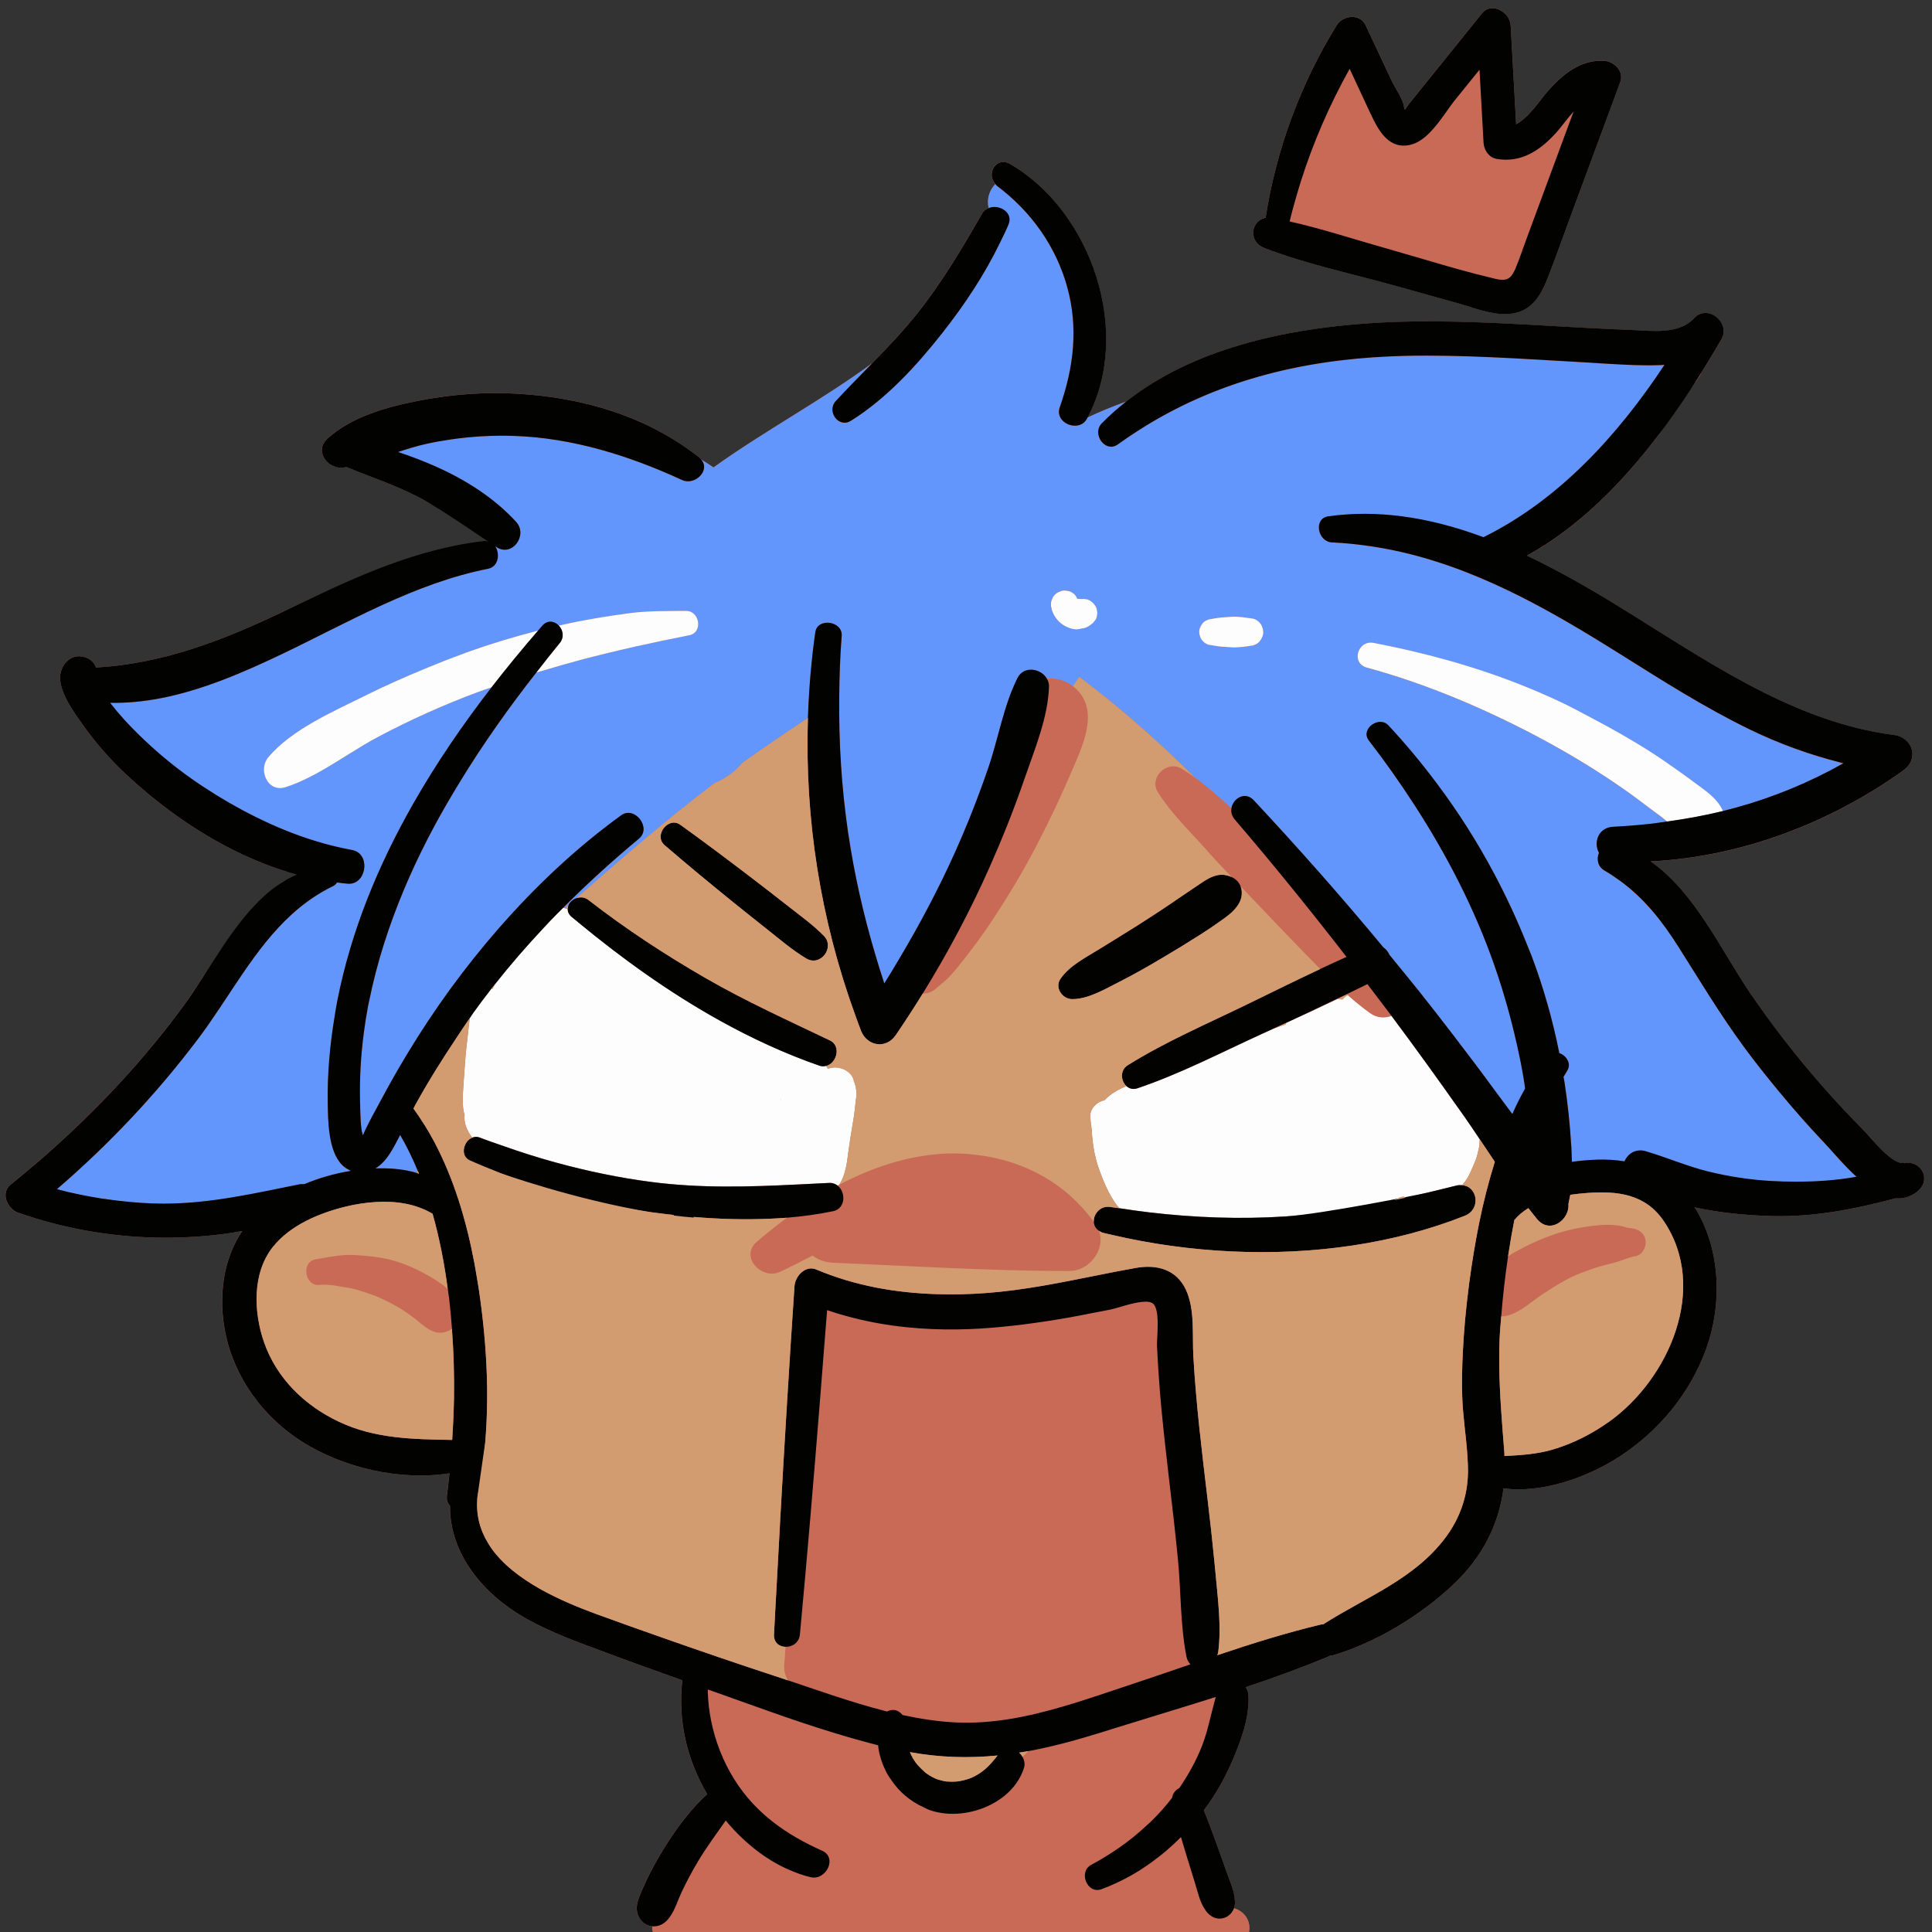 <svg xmlns="http://www.w3.org/2000/svg" xmlns:xlink="http://www.w3.org/1999/xlink" width="500" zoomAndPan="magnify" viewBox="0 0 375 375" height="500" preserveAspectRatio="xMidYMid meet" version="1.2"><rect x="0" y="0" width="375" height="375" fill="#333333" stroke="none"/><g id="ba343032f3"><path style=" stroke:none;fill-rule:nonzero;fill:#c96a56;fill-opacity:1;" d="M 372.047 231.359 C 370.723 232.371 369.34 232.699 367.938 232.59 C 359.977 234.691 352.195 236.266 343.781 236.031 C 339.047 235.902 333.891 235.426 328.91 234.348 C 329.016 234.516 329.133 234.656 329.238 234.824 C 333.988 242.832 334.285 253.25 331.145 261.879 C 328 270.508 321.926 277.832 314.223 282.801 C 308.191 286.691 299.434 289.902 291.828 288.891 C 290.918 295.969 287.66 302.262 282.176 307.465 C 275.789 313.535 267.184 318.77 258.715 321.301 C 258.523 321.352 258.363 321.336 258.18 321.359 C 258.094 321.406 258.023 321.453 257.934 321.492 C 252.656 323.699 247.246 325.656 241.785 327.484 C 242.066 327.918 242.289 328.414 242.32 329.035 C 242.543 333.324 240.926 337.711 239.266 341.609 C 237.789 345.086 235.918 348.355 233.66 351.391 C 233.98 352.188 234.316 352.98 234.617 353.785 C 235.234 355.41 235.824 357.039 236.414 358.676 C 237.004 360.312 237.586 361.945 238.172 363.582 C 238.84 365.434 239.734 367.387 239.703 369.383 C 239.695 369.727 239.625 370.062 239.512 370.387 C 243.758 371.652 243.512 377.57 238.672 378.172 C 229.484 379.305 220.121 378.832 210.879 378.824 C 201.836 378.816 192.785 378.793 183.742 378.73 C 174.703 378.672 165.652 378.555 156.609 378.312 C 151.973 378.188 147.336 378.105 142.711 377.812 C 138.043 377.523 133.5 376.684 128.809 376.484 C 127.188 376.414 126.477 375.109 126.605 373.895 C 125.359 373.793 124.266 372.969 123.793 371.621 C 123.188 369.902 124.012 368.262 124.68 366.707 C 125.145 365.609 125.656 364.531 126.199 363.477 C 127.242 361.465 128.375 359.508 129.598 357.613 C 131.793 354.211 134.258 350.965 137.246 348.25 C 133.254 341.445 131.539 333.871 132.422 326.145 C 127.668 324.457 122.926 322.758 118.207 320.992 C 112.715 318.938 107.078 316.98 101.957 314.078 C 93.844 309.477 87.246 301.633 87.332 292.285 C 86.887 291.805 86.629 291.16 86.727 290.359 C 86.91 288.898 87.078 287.434 87.23 285.965 C 77.617 287.469 66.633 284.91 58.598 279.82 C 51.062 275.051 45.441 267.383 43.695 258.57 C 42.387 251.961 43.168 244.566 47.008 238.941 C 42.098 239.859 37.062 240.219 32.199 240.234 C 22.445 240.258 12.723 238.598 3.52 235.387 C 1.438 234.664 0 231.582 2.074 229.914 C 14.625 219.828 26.078 208.215 35.617 195.223 C 40.348 188.785 46.383 176.895 54.91 171.152 C 56.777 170.152 60.359 169.887 55.445 169.129 C 43.742 165.461 32.941 158.273 24.18 150.035 C 21.242 147.27 18.582 144.203 16.234 140.926 C 14.473 138.457 11.91 135.008 11.668 131.891 C 11.469 129.305 13.625 126.684 16.418 127.547 C 17.625 127.922 18.312 128.664 18.629 129.566 C 31.402 128.84 43.055 124.406 54.605 118.883 C 65.734 113.562 81.32 106.375 94.676 105.07 C 93.496 103.57 85.383 98.633 81.273 96.5 C 76.746 94.156 71.902 92.559 67.195 90.633 C 67.051 90.652 66.914 90.707 66.77 90.73 C 63.746 91.234 60.848 87.621 63.523 85.16 C 68.254 80.809 75.297 78.922 81.465 77.73 C 87.645 76.535 93.988 76.055 100.27 76.406 C 113.098 77.125 125.605 80.785 135.75 88.805 C 135.895 88.918 135.953 89.051 136.07 89.172 C 136.895 89.66 137.699 90.18 138.488 90.723 C 148.523 83.531 159.539 77.676 169.301 70.484 C 172.352 67.355 175.359 64.191 178.105 60.738 C 182.902 54.707 186.789 48.066 190.645 41.414 C 190.957 40.883 191.41 40.566 191.906 40.367 C 191.484 38.52 192.098 36.859 193.191 35.73 C 191.332 33.773 193.344 30.289 196.008 31.824 C 211.855 40.98 219.852 64.559 211.062 81.055 C 213.512 79.887 216.043 78.867 218.613 77.938 C 231.617 67.688 249.352 63.887 265.531 62.77 C 276.676 62 287.867 62.543 299.004 63.16 C 304.805 63.48 310.602 63.832 316.402 64.047 C 320.355 64.191 325.824 65.051 328.801 61.801 C 331.449 58.91 336 62.641 334.117 65.898 C 332.871 68.039 331.57 70.207 330.219 72.379 C 330.141 73.02 324.879 79.738 322.152 84.141 C 314.984 93.645 306.504 102.273 296.375 107.867 C 302.434 110.734 308.262 114.09 313.809 117.48 C 330.422 127.656 347.703 140.129 367.578 142.668 C 371.25 143.133 372.566 147.301 369.445 149.547 C 355.285 159.719 337.93 166.355 320.379 167.211 C 328.969 173.188 334.043 184.438 339.664 192.707 C 344.004 199.074 348.73 205.16 353.816 210.938 C 356.34 213.812 358.957 216.609 361.66 219.328 C 363.012 220.691 367.449 226.422 369.613 225.672 C 369.629 225.711 369.637 225.758 369.652 225.805 C 372.949 225.117 375.031 229.098 372.047 231.359 Z M 245.363 48.09 C 253.574 51.277 262.477 53.117 270.961 55.488 C 275.031 56.625 279.109 57.766 283.18 58.902 C 286.75 59.906 290.859 61.707 294.582 60.609 C 297.719 59.684 299.234 56.91 300.359 54.066 C 302.004 49.898 303.48 45.656 305.035 41.453 C 308.184 32.938 311.336 24.426 314.488 15.91 C 315.27 13.809 313.289 11.891 311.344 11.781 C 306.793 11.531 303.289 14.441 300.438 17.652 C 299.02 19.242 296.773 22.836 294.277 24.09 C 293.926 17.691 293.574 11.293 293.215 4.895 C 293.078 2.359 289.551 0.219 287.637 2.586 C 282.949 8.398 278.289 14.23 273.586 20.023 C 273.371 20.281 273.027 20.879 272.684 21.27 C 272.621 21.184 272.543 21.055 272.516 20.762 C 272.367 19.258 270.77 17.043 270.113 15.645 C 268.422 12.043 266.73 8.434 265.039 4.836 C 263.969 2.559 260.672 2.945 259.492 4.836 C 252.449 16.184 247.703 29.055 245.656 42.25 C 242.848 42.793 242.184 46.852 245.363 48.09 Z M 245.363 48.09 "/><path style=" stroke:none;fill-rule:nonzero;fill:#6396fc;fill-opacity:1;" d="M 268.621 27.207 C 268.105 27.145 267.586 27.137 267.066 27.199 C 267.211 26.406 267.344 25.609 267.449 24.809 C 267.895 25.531 268.391 26.199 268.965 26.758 C 268.84 26.902 268.719 27.047 268.621 27.207 Z M 287.055 26.305 C 286.98 26.426 286.902 26.559 286.828 26.68 C 286.871 26.688 286.918 26.711 286.965 26.719 C 286.996 26.586 287.027 26.441 287.055 26.305 Z M 251.285 39.238 Z M 287.156 13.523 C 286.695 14.09 286.238 14.656 285.777 15.223 C 286.293 15.184 286.781 15.254 287.254 15.391 C 287.223 14.77 287.188 14.152 287.156 13.523 Z M 293.887 52.684 C 292.84 53.41 291.617 53.668 290.383 53.285 C 290.117 53.531 289.832 53.754 289.535 53.941 C 289.797 54.004 290.062 54.082 290.324 54.141 C 292.367 54.609 293.168 54.117 293.887 52.684 Z M 290.191 30.836 C 290.215 31.113 290.207 31.395 290.223 31.672 C 290.734 31.855 291.242 32.074 291.715 32.391 C 291.816 32.457 291.898 32.543 292.004 32.617 C 292.609 32.039 293.223 31.465 293.828 30.883 C 292.734 31.051 291.57 31.043 290.34 30.82 C 290.285 30.816 290.246 30.777 290.191 30.762 C 290.191 30.777 290.191 30.809 290.191 30.836 Z M 360.352 228.441 C 356.488 229.145 352.492 229.402 348.621 229.395 C 346.984 229.387 345.355 229.352 343.789 229.266 C 339.648 229.027 335.559 228.402 331.531 227.41 C 327.371 226.375 323.469 224.656 319.371 223.465 C 318.941 223.344 318.535 223.312 318.152 223.336 C 316.844 223.426 315.828 224.305 315.332 225.43 C 315.332 225.438 315.324 225.438 315.324 225.445 C 315.316 225.445 315.316 225.445 315.309 225.445 C 313.602 225.184 311.828 225.07 309.969 225.125 C 308.5 225.168 306.84 225.301 305.125 225.543 C 305.102 224.609 305.062 223.688 305.02 222.762 C 305.012 222.578 304.988 222.395 304.973 222.203 C 304.742 218.207 304.309 214.215 303.711 210.258 C 303.648 209.852 303.566 209.453 303.496 209.059 C 303.727 208.676 303.949 208.277 304.191 207.895 C 304.836 206.902 304.5 205.855 303.801 205.145 C 303.488 204.824 303.105 204.57 302.676 204.449 C 301.391 198.02 299.602 191.684 297.293 185.562 C 297.023 184.844 296.711 184.141 296.426 183.43 C 294.57 178.734 292.457 174.164 290.102 169.746 C 286.852 163.625 283.141 157.762 278.984 152.207 C 276.031 148.262 272.887 144.457 269.5 140.824 C 267.672 138.859 263.992 141.551 265.699 143.762 C 268.805 147.781 271.75 151.961 274.535 156.25 C 280.891 166.062 286.293 176.527 290.117 187.539 C 291.801 192.387 293.207 197.324 294.34 202.324 C 294.938 204.953 295.473 207.59 295.891 210.25 C 295.945 210.617 295.977 210.984 296.031 211.344 C 295.121 212.934 294.301 214.582 293.559 216.266 C 292.457 214.789 291.355 213.32 290.285 211.863 C 287.613 208.199 284.883 204.586 282.121 200.984 C 279.926 198.129 277.715 195.277 275.473 192.457 C 273.977 190.566 272.445 188.719 270.922 186.859 C 270.867 186.793 270.816 186.73 270.762 186.66 C 270.641 186.508 270.508 186.355 270.387 186.203 C 270.156 185.922 269.93 185.637 269.699 185.355 C 269.438 184.766 269.039 184.262 268.535 183.926 C 260.441 174.148 252.043 164.656 243.367 155.363 C 241.668 153.543 239.344 155.012 239.039 156.914 C 236.781 154.895 234.477 152.816 232.039 151.02 C 227.172 146.176 222.117 141.551 216.836 137.18 C 214.441 135.191 211.996 133.266 209.508 131.387 C 209.098 131.996 208.691 132.617 208.27 133.227 C 206.801 132.105 204.965 131.57 203.234 131.773 C 202.125 129.734 198.738 129.16 197.52 131.578 C 194.812 136.957 193.781 143.387 191.82 149.094 C 189.895 154.707 187.73 160.23 185.289 165.637 C 182.176 172.539 178.633 179.234 174.777 185.738 C 173.754 187.465 172.727 189.184 171.656 190.883 C 170.984 188.887 170.379 186.875 169.781 184.859 C 167.562 177.328 165.828 169.688 164.688 161.945 C 164.672 161.836 164.648 161.738 164.633 161.629 C 163.363 152.934 162.812 144.125 162.906 135.301 C 162.945 131.348 163.074 127.387 163.387 123.43 C 163.617 120.539 158.676 119.82 158.262 122.734 C 157.48 128.258 157.016 133.809 156.832 139.363 C 152.523 142.215 148.25 145.121 144.039 148.125 C 142.672 149.859 140.699 151.184 138.746 151.977 C 129.43 159.047 120.641 166.652 111.895 174.348 C 111.199 174.594 110.617 175.09 110.352 175.711 C 110.113 175.914 109.883 176.121 109.648 176.328 C 109.516 176.305 109.387 176.289 109.258 176.281 C 113.961 171.559 118.91 167.066 124.043 162.793 C 126.523 160.727 123.211 156.371 120.562 158.281 C 111.844 164.602 103.934 172.062 96.801 180.227 C 90.168 187.816 84.219 196.012 79.039 204.602 C 77.34 207.414 75.711 210.258 74.172 213.137 C 73.805 213.828 73.434 214.523 73.051 215.211 C 73.004 215.293 72.965 215.371 72.918 215.453 C 72.031 217.082 71.168 218.719 70.426 220.383 C 70.332 220.004 70.219 219.605 70.172 219.285 C 70.004 218.105 69.957 216.891 69.93 215.684 C 69.922 215.461 69.914 215.234 69.914 215.012 C 69.906 214.574 69.891 214.141 69.883 213.719 C 69.781 209.254 70.043 204.801 70.633 200.383 C 70.855 198.699 71.113 197.02 71.434 195.344 C 71.535 194.84 71.656 194.336 71.758 193.832 C 71.91 193.09 72.062 192.348 72.238 191.605 C 73.102 187.863 74.172 184.172 75.422 180.531 C 77.832 173.508 80.883 166.707 84.418 160.172 C 85.953 157.328 87.594 154.535 89.273 151.777 C 93.781 144.402 98.793 137.34 104.125 130.531 C 104.758 130.34 105.41 130.172 106.051 129.98 C 108.285 129.32 110.52 128.664 112.777 128.066 C 119.746 126.234 126.797 124.676 133.812 123.297 C 136.504 122.77 135.848 118.551 133.172 118.574 C 129.477 118.613 125.98 118.543 122.277 119.004 C 121.84 119.059 121.406 119.133 120.961 119.195 C 117.84 119.613 114.727 120.125 111.637 120.746 C 110.57 120.961 109.516 121.203 108.461 121.441 C 107.633 120.57 106.289 120.281 105.254 121.473 C 104.988 121.777 104.727 122.09 104.461 122.398 C 99.738 123.605 95.066 125.027 90.484 126.668 C 90.262 126.746 90.047 126.844 89.824 126.93 C 87.324 127.84 84.852 128.824 82.391 129.84 C 78.504 131.445 74.656 133.145 70.898 135.023 C 64.656 138.133 56.664 141.559 52.09 146.977 C 51.109 148.133 51.039 149.738 51.582 151 C 52.195 152.414 53.586 153.391 55.469 152.777 C 57.016 152.273 58.523 151.617 60.016 150.875 C 60.695 150.531 61.367 150.172 62.035 149.797 C 65.934 147.613 69.699 144.969 73.531 142.949 C 79.871 139.602 86.43 136.668 93.152 134.184 C 93.902 133.906 94.676 133.68 95.426 133.41 C 89.871 140.582 84.715 148.117 80.219 155.996 C 76.805 161.98 73.785 168.156 71.281 174.547 C 68.789 180.922 66.801 187.504 65.469 194.273 C 65.285 195.215 65.141 196.164 64.98 197.109 C 64.023 202.781 63.512 208.531 63.617 214.277 C 63.625 214.66 63.633 215.086 63.641 215.531 C 63.723 219.391 64.105 225.176 67.555 226.996 C 67.742 227.094 67.918 227.195 68.121 227.27 C 68.016 227.285 67.91 227.316 67.809 227.332 C 64.871 227.828 61.895 228.668 59.059 229.863 C 58.949 229.848 58.836 229.863 58.723 229.863 C 58.559 229.863 58.406 229.832 58.238 229.871 C 49.352 231.645 40.797 233.66 31.656 233.645 C 28.68 233.637 25.734 233.402 22.805 233.066 C 22.117 232.988 21.434 232.891 20.746 232.797 C 20.641 232.707 20.531 232.605 20.426 232.508 C 20.305 232.574 20.172 232.637 20.051 232.707 C 17.02 232.246 14.016 231.645 11.047 230.84 C 21.168 222.133 30.301 212.426 38.371 201.766 C 44.523 193.633 49.25 184.156 56.73 177.406 C 59.082 175.289 61.688 173.43 64.719 171.98 C 65.047 171.82 65.262 171.582 65.406 171.312 C 66.086 171.398 66.777 171.488 67.465 171.551 C 70.992 171.848 71.957 166.277 68.863 165.152 C 68.703 165.094 68.535 165.039 68.352 165.008 C 65.891 164.566 63.457 163.953 61.047 163.203 C 53.32 160.812 45.93 157 39.281 152.609 C 34.691 149.586 30.453 146.121 26.562 142.246 C 24.824 140.52 23.156 138.707 21.641 136.773 C 21.566 136.684 21.488 136.559 21.398 136.438 C 24.73 136.508 28.035 136.164 31.297 135.527 C 39.383 133.945 47.215 130.559 54.676 127 C 67.617 120.824 80.484 113.234 94.723 110.418 C 96.766 110.016 97.086 107.508 96.121 106.055 C 96.207 106.109 96.289 106.172 96.383 106.23 C 97.91 107.211 99.434 106.629 100.289 105.488 C 101.172 104.328 101.363 102.594 100.176 101.309 C 95.84 96.602 90.352 93.137 84.523 90.547 C 82.223 89.523 79.871 88.637 77.492 87.832 C 77.508 87.773 77.523 87.719 77.539 87.656 C 79.254 87.102 80.969 86.566 82.711 86.184 C 84.258 85.84 85.816 85.562 87.379 85.336 C 91.469 84.73 95.602 84.5 99.746 84.633 C 111.109 85.004 122.125 88.453 132.383 93.191 C 134.852 94.332 137.98 91.32 136.07 89.203 C 136.895 89.691 137.699 90.211 138.488 90.754 C 148.523 83.562 159.539 77.707 169.301 70.516 C 166.93 72.945 164.535 75.359 162.211 77.867 C 160.387 79.832 162.738 83.211 165.164 81.688 C 172.047 77.379 177.875 71.02 182.871 64.676 C 187.219 59.164 191.094 53.332 194.133 47.027 C 194.684 45.887 195.258 44.762 195.738 43.594 C 196.727 41.227 193.879 39.605 191.898 40.398 C 191.477 38.551 192.09 36.891 193.184 35.758 C 193.289 35.875 193.367 36.004 193.504 36.109 C 200.055 41.02 204.895 47.758 207.098 55.656 C 209.316 63.613 208.383 71.387 205.668 79.074 C 205.027 80.91 206.457 82.316 208.047 82.598 C 209.141 82.789 210.312 82.461 210.945 81.297 C 210.984 81.23 211.016 81.145 211.055 81.078 C 213.504 79.906 216.035 78.891 218.605 77.957 C 216.953 79.258 215.359 80.656 213.879 82.176 C 213.863 82.191 213.855 82.199 213.84 82.215 C 211.863 84.242 214.52 88.07 216.984 86.281 C 218.289 85.336 219.613 84.457 220.945 83.59 C 235.68 74.129 252.203 69.973 269.723 69.215 C 270.68 69.176 271.633 69.129 272.598 69.109 C 283.988 68.855 295.363 69.68 306.73 70.316 C 308.516 70.414 310.312 70.535 312.109 70.645 C 315.531 70.859 318.965 71.027 322.359 70.895 C 322.598 70.887 322.836 70.867 323.07 70.852 C 314.047 84.484 302.617 97.051 287.938 104.305 C 282.766 102.379 277.465 100.941 272.055 100.246 C 267.379 99.645 262.629 99.574 257.832 100.254 C 254.852 100.676 255.754 105.191 258.523 105.312 C 260.578 105.406 262.598 105.605 264.598 105.855 C 269.539 106.492 274.312 107.598 278.949 109.09 C 282.797 110.328 286.551 111.812 290.238 113.484 C 291.762 114.18 293.277 114.891 294.773 115.648 C 301.445 118.996 307.918 122.879 314.32 126.898 C 322.598 132.098 330.867 137.371 339.672 141.645 C 345.449 144.441 351.238 146.527 357.254 148.039 C 357.266 148.184 357.266 148.332 357.266 148.477 C 356.656 148.82 356.043 149.156 355.422 149.484 C 348.738 153.008 341.707 155.66 334.41 157.457 C 333.324 154.895 330.828 153.383 328.617 151.715 C 327.668 151 326.707 150.316 325.742 149.629 C 323.996 148.383 322.23 147.168 320.426 146.008 C 316.5 143.484 312.422 141.207 308.285 139.043 C 306.672 138.203 305.078 137.324 303.441 136.535 C 291.652 130.895 279.406 127.273 266.602 124.805 C 263.504 124.207 262.156 128.742 265.277 129.59 C 277.258 132.852 288.93 137.883 299.855 143.762 C 299.922 143.797 299.992 143.844 300.062 143.883 C 305.371 146.758 310.52 149.93 315.461 153.391 C 317.098 154.535 318.68 155.754 320.273 156.953 C 321.031 157.527 321.816 158.062 322.559 158.648 C 322.91 158.926 323.254 159.207 323.602 159.488 C 322.574 159.637 321.566 159.805 320.539 159.918 C 318.086 160.191 315.605 160.398 313.113 160.516 C 310.152 160.66 309.258 163.633 310.352 165.582 C 309.852 166.758 310.074 168.242 311.445 169.027 C 312.477 169.617 313.426 170.258 314.352 170.934 C 319.109 174.363 322.582 178.773 325.812 183.871 C 327.824 187.043 329.789 190.238 331.801 193.387 C 333.973 196.781 336.199 200.145 338.602 203.402 C 340.734 206.289 342.961 209.094 345.25 211.855 C 348.035 215.219 350.902 218.504 353.91 221.668 C 355.516 223.32 357.781 226.094 360.352 228.441 Z M 245.195 122.68 C 245.172 122.199 245.051 121.738 244.828 121.32 C 244.555 120.809 243.812 120.164 243.215 120.082 C 241.785 119.875 240.367 119.629 238.914 119.73 C 238.312 119.77 237.699 119.797 237.086 119.852 C 236.277 119.922 235.457 120.105 234.652 120.219 C 234.449 120.301 234.25 120.387 234.043 120.477 C 233.742 120.641 233.508 120.859 233.324 121.137 C 232.988 121.562 232.75 122.129 232.773 122.688 C 232.797 123.137 232.91 123.574 233.125 123.98 C 233.383 124.469 234.09 125.07 234.652 125.156 C 235.441 125.27 236.23 125.453 237.02 125.516 C 237.645 125.57 238.281 125.598 238.914 125.645 C 240.367 125.746 241.777 125.5 243.215 125.293 C 243.43 125.203 243.645 125.109 243.855 125.02 C 244.172 124.852 244.422 124.621 244.613 124.324 C 244.965 123.863 245.227 123.277 245.195 122.68 Z M 212.914 118.598 C 212.898 118.23 212.789 117.895 212.586 117.574 C 212.332 117.176 211.996 116.848 211.598 116.59 C 211.285 116.391 210.938 116.281 210.57 116.258 C 210.281 116.199 210 116.242 209.707 116.297 C 209.699 116.297 209.684 116.289 209.676 116.281 C 209.816 116.266 209.953 116.242 210.082 116.23 C 209.914 116.25 209.73 116.238 209.555 116.238 C 209.441 116.207 209.324 116.207 209.203 116.199 C 209.172 116.191 209.148 116.184 209.117 116.176 C 209.102 116.137 209.074 116.105 209.059 116.066 C 209.074 116.098 209.09 116.137 209.098 116.168 C 209.09 116.168 209.082 116.16 209.066 116.16 C 209.059 116.152 209.043 116.137 209.035 116.129 C 208.949 115.977 208.914 115.801 208.797 115.672 C 208.605 115.379 208.355 115.145 208.039 114.977 C 207.727 114.777 207.398 114.668 207.039 114.652 C 206.68 114.57 206.32 114.594 205.961 114.699 C 205.309 114.914 204.676 115.32 204.344 115.938 C 204.254 116.152 204.16 116.367 204.07 116.582 C 203.941 117.062 203.941 117.535 204.07 118.016 C 204.094 118.156 204.125 118.293 204.168 118.422 C 204.285 118.75 204.422 119.086 204.59 119.402 C 204.66 119.523 204.734 119.637 204.812 119.746 C 205.035 120.035 205.238 120.34 205.5 120.594 C 205.859 120.938 206.266 121.258 206.711 121.488 C 207.039 121.664 207.383 121.801 207.734 121.93 C 208.109 122.066 208.516 122.09 208.914 122.145 C 209.18 122.105 209.441 122.074 209.707 122.039 C 209.738 122.031 209.762 122 209.793 121.992 C 209.992 121.961 210.191 121.969 210.383 121.914 C 211.102 121.715 211.582 121.363 212.141 120.883 C 212.285 120.699 212.422 120.516 212.57 120.324 C 212.77 120.012 212.875 119.668 212.898 119.301 C 212.973 119.086 212.973 118.844 212.914 118.598 Z M 195.043 68.312 C 194.988 68.414 194.938 68.512 194.883 68.609 C 194.922 68.609 194.957 68.617 194.988 68.617 C 195.012 68.512 195.027 68.414 195.043 68.312 Z M 209.539 116.312 C 209.547 116.312 209.547 116.312 209.555 116.312 C 209.555 116.312 209.555 116.312 209.547 116.312 C 209.539 116.312 209.539 116.312 209.539 116.312 Z M 75.957 223.449 C 75.152 224.781 74.16 226.02 72.875 226.789 C 75.598 226.691 78.391 226.902 80.953 227.684 C 80.996 227.539 81.043 227.387 81.082 227.234 C 80.078 224.848 78.977 222.516 77.668 220.301 C 77.133 221.371 76.574 222.434 75.957 223.449 Z M 209.117 116.258 C 209.164 116.359 209.242 116.441 209.273 116.551 C 209.242 116.48 209.211 116.414 209.188 116.344 C 209.164 116.32 209.141 116.289 209.117 116.258 Z M 209.117 116.258 "/><path style=" stroke:none;fill-rule:nonzero;fill:#c96a56;fill-opacity:1;" d="M 238.672 378.164 C 229.484 379.297 220.121 378.824 210.879 378.816 C 201.836 378.809 192.785 378.785 183.742 378.723 C 174.703 378.664 165.652 378.547 156.609 378.305 C 151.973 378.18 147.336 378.098 142.711 377.805 C 138.043 377.516 133.5 376.676 128.809 376.477 C 127.188 376.406 126.477 375.102 126.605 373.887 C 127.203 373.93 127.824 373.824 128.441 373.512 C 129.109 373.16 129.637 372.609 130.078 371.961 C 131.051 370.547 131.625 368.648 132.289 367.234 C 133.254 365.188 134.324 363.191 135.488 361.25 C 137.117 358.531 139 356 140.812 353.41 C 140.828 353.395 140.852 353.387 140.867 353.371 C 142.746 355.648 144.922 357.734 147.301 359.508 C 149.113 360.859 151.055 362.008 153.09 362.895 C 154.477 363.5 155.891 364.027 157.359 364.363 C 160.312 365.035 162.598 360.562 159.539 359.203 C 156.145 357.695 153.016 355.938 150.215 353.785 C 147.238 351.5 144.629 348.762 142.512 345.367 C 140.324 341.867 138.785 337.922 137.98 333.852 C 137.629 332.062 137.422 330.242 137.371 328.422 C 137.445 328.277 137.547 328.148 137.645 328.02 C 139.152 328.547 140.66 329.082 142.168 329.621 C 146.703 331.242 151.27 332.887 155.859 334.422 C 156.145 334.613 156.434 334.797 156.715 334.988 C 158.332 335.453 159.914 335.98 161.488 336.547 C 161.496 336.539 161.504 336.539 161.512 336.531 C 161.598 336.457 161.672 336.379 161.766 336.312 C 163.641 336.883 165.523 337.426 167.402 337.945 C 168.414 338.223 169.43 338.504 170.441 338.758 C 170.457 338.949 170.457 339.133 170.488 339.324 C 170.746 341.012 171.328 342.633 172.117 344.145 C 172.383 344.656 172.727 345.117 173.051 345.59 C 174.586 347.844 176.699 349.617 179.184 350.75 C 179.59 350.934 179.965 351.152 180.387 351.309 C 183.781 352.508 187.875 352.215 191.371 350.711 C 194.781 349.242 197.645 346.629 198.746 343.113 C 198.969 342.41 198.82 341.66 198.469 341.02 C 198.836 340.637 199.211 340.254 199.602 339.887 C 200.398 339.742 201.188 339.574 201.98 339.406 C 204.965 338.781 207.949 337.992 210.953 337.09 C 211.668 336.875 212.371 336.68 213.082 336.457 C 214 336.164 214.918 335.883 215.836 335.594 C 219.387 334.484 222.949 333.398 226.531 332.305 C 229.414 331.426 232.305 330.531 235.191 329.621 C 235.387 329.77 235.609 329.867 235.785 330.051 C 235.441 331.328 235.129 332.605 234.809 333.879 C 234.395 335.547 233.941 337.211 233.316 338.832 C 232.191 341.73 230.645 344.48 228.895 347.059 C 228.137 347.434 227.602 348.129 227.492 348.945 C 226.309 350.504 225.008 351.957 223.621 353.324 C 223.34 353.609 223.043 353.867 222.75 354.145 C 222.734 354.152 222.727 354.164 222.711 354.172 C 220.961 355.809 219.117 357.324 217.145 358.684 C 215.422 359.867 213.648 360.977 211.797 361.953 C 209.25 363.309 211 367.711 213.793 366.684 C 215.66 365.996 217.449 365.164 219.172 364.223 C 220.68 363.398 222.117 362.465 223.5 361.465 C 225.535 359.996 227.449 358.371 229.215 356.574 C 229.582 357.828 229.957 359.09 230.348 360.332 C 230.859 361.992 231.371 363.645 231.887 365.301 C 232.43 367.059 232.871 369.199 233.949 370.723 C 233.988 370.773 234.012 370.844 234.059 370.898 C 234.891 371.98 236.062 372.68 237.477 372.289 C 238.434 372.027 239.176 371.277 239.504 370.379 C 243.758 371.645 243.504 377.57 238.672 378.164 Z M 86.918 250.188 C 85.734 249.125 84.332 248.254 82.988 247.496 C 80.789 246.266 78.402 245.203 75.965 244.566 C 73.578 243.949 71.168 243.727 68.711 243.598 C 68.16 243.566 67.625 243.582 67.098 243.605 C 65.141 243.695 63.305 244.102 61.277 244.438 C 58.477 244.902 59.109 249.605 61.949 249.406 C 62.98 249.328 63.977 249.375 64.941 249.52 C 65.047 249.535 65.156 249.559 65.262 249.574 C 66.109 249.703 67.012 249.855 67.664 249.965 C 68.719 250.148 69.723 250.453 70.738 250.797 C 71.215 250.957 71.695 251.102 72.168 251.277 C 72.406 251.363 72.645 251.453 72.883 251.547 C 73.012 251.594 73.066 251.613 73.102 251.621 C 73.109 251.629 73.117 251.629 73.188 251.66 C 75.086 252.492 76.922 253.418 78.648 254.574 C 79.07 254.855 79.477 255.145 79.879 255.445 C 80.078 255.598 80.285 255.75 80.484 255.895 C 80.547 255.941 80.594 255.973 80.629 256.004 C 81.848 256.996 82.902 258.051 84.449 258.539 C 85.566 258.898 86.773 258.594 87.754 257.945 C 87.605 255.98 87.43 254.023 87.203 252.066 C 87.102 251.438 87.004 250.812 86.918 250.188 Z M 316.684 238.406 C 316.441 238.375 316.195 238.348 315.941 238.316 C 313.688 237.535 311.184 237.672 308.844 237.973 C 306.121 238.324 303.496 238.91 300.918 239.852 C 299.242 240.465 297.574 241.195 295.953 242.008 C 295.93 242.023 295.906 242.031 295.883 242.047 C 295.5 242.238 295.129 242.441 294.754 242.648 C 294.379 242.863 293.98 243.023 293.621 243.262 C 293.312 243.453 293.008 243.66 292.703 243.871 C 292.129 247.73 291.691 251.613 291.379 255.504 C 291.637 255.496 291.898 255.496 292.168 255.453 C 294.66 254.992 296.734 253.066 298.762 251.645 C 299.41 251.188 300.078 250.766 300.742 250.34 C 302.051 249.488 303.391 248.68 304.797 247.992 C 305.234 247.777 305.684 247.578 306.129 247.371 C 306.035 247.418 306.977 247.027 307.176 246.961 C 308.277 246.547 309.402 246.156 310.527 245.812 C 311.645 245.469 312.805 245.262 313.922 244.918 C 315.125 244.551 316.195 244.012 317.418 243.828 C 318.758 243.621 319.582 242.016 319.398 240.801 C 319.18 239.324 318.094 238.59 316.684 238.406 Z M 207.52 255.758 C 201.812 256.75 196.051 257.547 190.262 257.906 C 187.148 258.098 184.051 258.129 180.973 258.004 C 174.012 257.723 167.168 256.574 160.551 254.328 C 160.387 256.422 160.211 258.523 160.051 260.617 C 160.051 260.617 160.059 260.617 160.059 260.625 C 160.051 260.688 160.043 260.75 160.035 260.801 C 159.762 264.395 159.469 267.988 159.188 271.57 C 157.973 286.812 156.695 302.055 155.27 317.277 C 155.117 318.898 153.766 319.711 152.5 319.68 C 152.41 320.871 152.324 322.062 152.227 323.258 C 152.148 324.234 152.434 325.258 152.953 326.184 C 155.77 327.133 158.621 328.109 161.496 329.059 C 164.902 330.18 168.336 331.25 171.801 332.137 C 171.926 332.168 172.047 332.207 172.168 332.238 C 172.598 332.008 173.078 331.887 173.602 331.945 C 174.195 332.016 174.793 332.406 175.191 332.918 C 178.609 333.652 182.055 334.195 185.512 334.355 C 192.578 334.691 199.496 333.262 206.273 331.281 C 211.047 329.891 215.75 328.23 220.402 326.695 C 223.953 325.52 227.508 324.297 231.066 323.074 C 230.715 322.715 230.422 322.254 230.293 321.582 C 229.086 315.438 229.238 308.977 228.641 302.742 C 228.121 297.293 227.465 291.852 226.828 286.406 C 226.738 285.598 226.652 284.793 226.555 283.984 C 226.012 279.27 225.496 274.555 225.113 269.82 C 224.895 267.031 224.711 264.242 224.578 261.445 C 224.547 260.824 224.625 259.777 224.672 258.633 C 224.762 256.516 224.762 254.039 223.875 253.129 C 223.066 252.305 220.715 252.785 218.656 253.352 C 217.402 253.695 216.25 254.07 215.621 254.199 C 214.367 254.457 213.105 254.68 211.844 254.926 C 210.402 255.207 208.965 255.504 207.52 255.758 Z M 151.43 246.852 C 153.543 245.875 155.637 244.797 157.742 243.703 C 158.723 244.492 160.016 245.02 161.637 245.086 C 168.902 245.402 176.188 245.777 183.469 246.09 C 191.516 246.434 199.562 246.699 207.605 246.699 C 211.453 246.699 214.633 242.527 213.332 238.91 C 212.676 238.484 212.348 237.848 212.316 237.16 C 207.016 229.809 199.121 225.484 190.391 224.273 C 187.938 223.93 185.426 223.793 182.879 223.953 C 175.91 224.398 169.18 226.676 162.914 229.961 C 162.805 230.016 162.699 230.078 162.59 230.129 C 164.23 231.375 164.168 234.586 161.734 235.09 C 158.789 235.703 155.785 236.105 152.754 236.359 C 151.262 237.461 149.816 238.598 148.41 239.762 C 147.91 240.172 147.406 240.586 146.926 241.008 C 145.172 242.512 145.465 244.43 146.633 245.738 C 147.75 246.992 149.68 247.672 151.43 246.852 Z M 184.57 189.262 C 185.488 188.238 186.344 187.176 187.195 186.09 C 188.977 183.789 190.715 181.473 192.328 179.043 C 195.496 174.273 198.445 169.395 201.094 164.32 C 203.664 159.398 206.043 154.375 208.215 149.262 C 210.234 144.531 213.555 137.598 208.508 133.379 C 208.43 133.312 208.34 133.273 208.254 133.211 C 206.785 132.09 204.949 131.555 203.219 131.762 C 203.457 132.188 203.625 132.66 203.609 133.211 C 203.449 139.168 200.82 145.449 198.898 151.027 C 196.895 156.867 194.605 162.609 192.105 168.258 C 188.34 176.75 183.973 184.957 179.094 192.852 C 179.973 192.832 180.836 192.57 181.496 191.996 C 182.566 191.078 183.605 190.34 184.57 189.262 Z M 239.023 156.898 C 236.766 154.883 234.465 152.801 232.023 151.008 C 231.145 150.355 230.262 149.73 229.344 149.188 C 226.508 147.488 222.965 150.906 224.754 153.773 C 227.309 157.855 231.012 161.379 234.188 164.969 C 235.77 166.758 237.406 168.5 239.066 170.238 C 239.879 170.625 240.484 171.254 240.797 172.047 C 240.988 172.246 241.18 172.453 241.371 172.652 C 242.395 173.723 243.43 174.785 244.438 175.863 C 247.773 179.387 251.133 182.879 254.527 186.348 C 255.102 186.938 255.676 187.52 256.25 188.098 C 257.941 187.305 259.641 186.531 261.344 185.77 C 254.316 176.695 247.086 167.77 239.625 159.062 C 239.055 158.375 238.906 157.609 239.023 156.898 Z M 261.445 193.035 C 261.488 193.074 261.535 193.121 261.582 193.16 C 262.996 194.406 264.449 195.613 266.02 196.723 C 267.305 197.621 268.766 197.684 270.09 197.203 C 268.543 195.137 266.977 193.09 265.414 191.043 C 264.09 191.715 262.773 192.387 261.445 193.035 Z M 296.352 52.684 C 297.094 50.887 295.602 48.234 296.273 46.414 C 297.621 42.77 298.977 39.117 300.32 35.469 C 301.723 31.68 303.129 27.887 304.527 24.098 C 304.309 23.898 304.055 23.738 303.793 23.613 C 303.168 24.41 302.57 25.18 301.996 25.809 C 300.398 27.566 298.668 29.051 296.719 29.973 C 295.809 30.41 294.906 28.879 293.887 29.035 C 293.277 29.605 291.066 28.668 291.043 28.391 C 291.043 28.391 290.199 28.711 290.191 28.711 C 290.191 28.684 290.191 30.777 290.191 30.746 C 288.848 30.402 288.012 28.949 287.945 27.664 C 287.938 27.473 287.922 27.293 287.914 27.102 C 287.789 27.031 287.676 26.945 287.547 26.895 C 287.355 26.816 287.164 26.77 286.973 26.727 C 286.926 26.711 286.879 26.695 286.836 26.688 C 286.91 26.559 286.988 26.434 287.062 26.312 C 287.285 25.945 287.555 25.609 287.812 25.258 C 287.707 23.379 287.605 21.488 287.5 19.609 C 287.422 18.203 288.242 10.34 287.738 10.375 C 286.637 11.738 283.59 17.949 282.488 19.305 C 281.863 20.074 281.203 21.023 280.5 22.008 C 278.648 24.602 276.484 27.461 273.738 28.102 C 271.672 28.582 271.145 25.969 269.945 24.809 C 269.82 24.961 268.855 23.668 268.965 22.875 C 268.359 21.887 266.332 22.758 265.867 21.766 C 265.453 20.871 265.031 19.977 264.617 19.082 C 263.73 17.172 262.836 15.27 261.949 13.355 C 258.062 20.328 254.902 27.574 252.492 35.156 C 252.066 36.508 251.668 37.879 251.285 39.246 C 250.941 40.484 250.629 41.738 250.312 43 C 256.609 44.406 262.844 46.484 269.02 48.211 C 269.379 48.309 269.738 48.418 270.098 48.523 C 274.488 49.77 278.887 51.117 283.301 52.348 C 285.375 52.918 287.445 53.469 289.535 53.957 C 290.191 55.594 292.84 55.051 293.887 54.324 C 294.004 54.074 296.23 52.973 296.352 52.684 Z M 296.352 52.684 "/><path style=" stroke:none;fill-rule:nonzero;fill:#fdfdfd;fill-opacity:1;" d="M 93.145 134.184 C 86.414 136.668 79.867 139.602 73.523 142.949 C 69.691 144.969 65.926 147.621 62.027 149.797 C 61.359 150.172 60.688 150.539 60.008 150.875 C 58.523 151.625 57.016 152.281 55.461 152.777 C 53.582 153.391 52.188 152.406 51.574 151 C 51.031 149.738 51.102 148.133 52.082 146.977 C 56.656 141.566 64.648 138.133 70.891 135.023 C 74.648 133.152 78.496 131.453 82.383 129.84 C 84.844 128.824 87.316 127.832 89.816 126.93 C 90.039 126.852 90.254 126.754 90.477 126.668 C 95.059 125.027 99.73 123.605 104.453 122.398 C 101.371 125.965 98.34 129.637 95.418 133.41 C 94.66 133.68 93.895 133.898 93.145 134.184 Z M 234.652 125.148 C 235.441 125.262 236.23 125.445 237.02 125.508 C 237.645 125.562 238.281 125.594 238.914 125.637 C 240.367 125.738 241.777 125.492 243.215 125.285 C 243.43 125.195 243.645 125.102 243.855 125.012 C 244.172 124.844 244.422 124.613 244.613 124.316 C 244.965 123.855 245.219 123.27 245.195 122.68 C 245.172 122.199 245.051 121.738 244.828 121.32 C 244.555 120.809 243.812 120.164 243.215 120.082 C 241.785 119.875 240.367 119.629 238.914 119.73 C 238.312 119.77 237.699 119.797 237.086 119.852 C 236.277 119.922 235.457 120.105 234.652 120.219 C 234.449 120.301 234.25 120.387 234.043 120.477 C 233.742 120.641 233.508 120.859 233.324 121.137 C 232.988 121.562 232.75 122.129 232.773 122.688 C 232.797 123.137 232.91 123.574 233.125 123.98 C 233.383 124.461 234.09 125.066 234.652 125.148 Z M 108.621 124.852 C 107.082 126.715 105.602 128.625 104.109 130.531 C 104.742 130.34 105.395 130.172 106.035 129.98 C 108.27 129.32 110.504 128.664 112.762 128.066 C 119.73 126.234 126.781 124.676 133.797 123.301 C 136.488 122.77 135.832 118.551 133.156 118.574 C 129.461 118.613 125.965 118.543 122.262 119.004 C 121.824 119.059 121.391 119.133 120.945 119.195 C 117.824 119.613 114.711 120.125 111.621 120.746 C 110.559 120.961 109.5 121.203 108.445 121.441 C 109.258 122.289 109.578 123.695 108.621 124.852 Z M 212.156 120.906 C 211.598 121.379 211.117 121.73 210.395 121.938 C 210.203 121.992 210.008 121.984 209.809 122.016 C 209.777 122.023 209.754 122.055 209.723 122.062 C 209.457 122.098 209.195 122.129 208.926 122.168 C 208.531 122.113 208.133 122.09 207.75 121.953 C 207.406 121.824 207.055 121.688 206.723 121.512 C 206.281 121.281 205.875 120.953 205.516 120.617 C 205.254 120.363 205.043 120.059 204.828 119.77 C 204.742 119.66 204.668 119.547 204.605 119.422 C 204.438 119.109 204.301 118.781 204.184 118.445 C 204.137 118.316 204.109 118.18 204.086 118.039 C 203.953 117.559 203.953 117.086 204.086 116.602 C 204.176 116.391 204.27 116.176 204.359 115.961 C 204.688 115.336 205.324 114.93 205.973 114.723 C 206.336 114.609 206.695 114.594 207.055 114.676 C 207.414 114.691 207.75 114.801 208.055 115 C 208.367 115.168 208.621 115.402 208.812 115.695 C 208.926 115.824 208.973 116 209.051 116.152 C 209.059 116.16 209.074 116.176 209.082 116.184 C 209.09 116.184 209.098 116.191 209.109 116.191 C 209.098 116.16 209.082 116.121 209.074 116.09 C 209.09 116.129 209.117 116.16 209.133 116.199 C 209.164 116.207 209.188 116.215 209.219 116.223 C 209.332 116.23 209.457 116.238 209.57 116.258 C 209.746 116.258 209.922 116.266 210.098 116.25 C 209.961 116.266 209.824 116.289 209.691 116.305 C 209.699 116.305 209.715 116.312 209.723 116.32 C 210.016 116.266 210.297 116.223 210.586 116.281 C 210.953 116.297 211.293 116.406 211.613 116.609 C 212.012 116.863 212.34 117.199 212.598 117.598 C 212.797 117.91 212.906 118.254 212.93 118.621 C 212.996 118.867 212.996 119.109 212.93 119.348 C 212.914 119.715 212.805 120.051 212.598 120.371 C 212.438 120.531 212.301 120.715 212.156 120.906 Z M 209.273 116.551 C 209.242 116.48 209.211 116.414 209.188 116.344 C 209.164 116.312 209.141 116.281 209.117 116.258 C 209.164 116.359 209.242 116.441 209.273 116.551 Z M 209.547 116.312 C 209.539 116.312 209.539 116.312 209.531 116.312 C 209.539 116.312 209.547 116.312 209.547 116.312 Z M 166.043 210.723 C 166.156 211.176 166.227 211.711 166.242 212.168 C 166.266 212.695 166.164 213.23 166.102 213.742 C 165.957 215.078 165.82 216.418 165.582 217.738 C 165.23 219.711 164.934 221.691 164.656 223.68 C 164.391 225.863 164.098 228.105 162.906 229.945 C 162.797 230 162.691 230.062 162.586 230.113 C 162.156 229.785 161.637 229.562 160.984 229.594 C 158.875 229.703 156.77 229.809 154.676 229.906 C 145.258 230.367 135.984 230.648 126.5 229.418 C 120.234 228.609 114.055 227.316 107.973 225.66 C 104.5 224.711 101.07 223.617 97.676 222.418 C 96.145 221.883 94.605 221.371 93.102 220.781 C 92.578 220.574 92.098 220.637 91.668 220.805 C 91.148 220.133 90.742 219.461 90.484 218.719 C 90.461 218.656 90.438 218.598 90.422 218.535 C 90.27 218.055 90.156 217.543 90.141 216.945 C 90.133 216.777 90.168 216.609 90.176 216.441 C 89.695 214.781 89.801 212.977 89.918 211.242 C 90.031 209.43 90.156 207.621 90.301 205.816 C 90.438 204.004 90.652 202.199 90.867 200.391 C 90.902 200.062 90.941 199.719 90.973 199.379 C 91.035 198.785 91.109 198.195 91.188 197.602 C 91.434 197.25 91.652 196.883 91.906 196.531 C 93.023 194.969 94.18 193.434 95.355 191.922 C 95.441 191.914 95.523 191.914 95.609 191.922 C 95.754 191.629 95.898 191.34 96.051 191.059 C 96.051 191.051 96.059 191.051 96.059 191.043 C 98.988 187.328 102.09 183.758 105.316 180.309 C 105.828 179.762 106.336 179.195 106.863 178.652 C 107.648 177.836 108.453 177.039 109.258 176.238 C 109.387 176.25 109.516 176.258 109.648 176.281 C 109.832 176.312 110.008 176.367 110.191 176.426 C 110.191 176.949 110.41 177.484 110.969 177.949 C 111.27 178.199 111.59 178.445 111.887 178.699 C 112.027 178.812 112.172 178.926 112.309 179.043 C 120.762 186.027 129.902 192.602 139.633 198.012 C 145.891 201.488 152.379 204.5 159.066 206.816 C 159.516 206.977 159.93 206.957 160.328 206.863 C 160.48 207.031 160.586 207.246 160.727 207.422 C 162.66 206.633 165.398 207.719 165.789 209.875 C 165.508 209.262 165.5 209.277 165.781 209.914 C 165.898 210.203 165.988 210.457 166.043 210.723 Z M 151.453 213.199 C 151.516 213.367 151.555 213.535 151.598 213.703 C 151.562 213.551 151.531 213.414 151.508 213.336 C 151.492 213.293 151.477 213.246 151.453 213.199 Z M 328.641 151.703 C 327.691 150.984 326.73 150.305 325.766 149.613 C 324.02 148.367 322.254 147.152 320.449 145.992 C 316.523 143.469 312.445 141.191 308.309 139.027 C 306.695 138.188 305.102 137.309 303.465 136.523 C 291.676 130.883 279.43 127.258 266.625 124.789 C 263.523 124.191 262.18 128.727 265.301 129.574 C 277.281 132.836 288.953 137.867 299.879 143.746 C 299.945 143.781 300.016 143.828 300.086 143.867 C 305.395 146.742 310.543 149.914 315.484 153.375 C 317.121 154.523 318.703 155.738 320.297 156.938 C 321.051 157.512 321.84 158.047 322.582 158.633 C 322.934 158.91 323.277 159.191 323.621 159.477 C 327.273 158.969 330.883 158.32 334.434 157.449 C 333.348 154.891 330.852 153.375 328.641 151.703 Z M 284.258 216.785 C 285.258 218.215 286.23 219.672 287.211 221.133 C 287.203 221.762 287.148 222.387 287.02 223 C 286.941 223.367 286.844 223.73 286.758 224.098 C 286.559 224.934 286.223 225.664 285.879 226.469 C 285.57 227.18 285.281 227.883 284.891 228.547 C 284.578 229.082 284.195 229.555 283.805 230.039 C 283.461 230.016 283.109 230.008 282.703 230.105 C 280.785 230.59 278.871 231.055 276.949 231.512 C 275.574 231.844 274.203 232.164 272.828 232.469 C 272.719 232.391 272.598 232.348 272.5 232.27 C 272.293 232.301 272.086 232.324 271.879 232.348 C 271.441 232.566 271.008 232.781 270.555 232.973 C 263.602 234.473 256.594 235.648 249.434 236.105 C 240.629 236.672 231.832 236.336 223.086 235.312 C 221.129 235.082 219.18 234.801 217.234 234.5 C 216.953 234.164 216.684 233.812 216.441 233.469 C 216.004 232.844 215.59 232.148 215.238 231.461 C 214.422 229.879 213.754 228.18 213.172 226.5 C 212.59 224.801 212.262 223.059 212.055 221.277 C 212.012 220.902 211.98 220.531 211.957 220.156 C 211.941 219.988 211.934 219.82 211.926 219.652 C 211.926 219.559 211.918 219.504 211.926 219.477 C 211.805 218.605 211.688 217.73 211.613 216.852 C 211.477 215.234 212.898 213.848 214.383 213.559 C 214.391 213.551 214.398 213.535 214.406 213.527 C 215.574 212.273 217.066 211.488 218.613 210.793 C 219.141 211.289 219.883 211.547 220.785 211.242 C 229 208.469 236.871 204.379 244.754 200.773 C 245.586 200.391 246.418 200.016 247.254 199.633 C 248.012 199.359 248.777 199.09 249.539 198.832 C 249.578 198.723 249.625 198.633 249.672 198.531 C 253.008 197.02 256.328 195.484 259.625 193.898 C 259.961 193.93 261.215 193.379 261.582 193.152 C 262.996 194.398 264.449 195.605 266.02 196.715 C 267.305 197.613 268.766 197.676 270.09 197.195 C 270.113 197.227 270.141 197.262 270.164 197.293 C 274.57 203.195 278.887 209.172 283.125 215.188 C 283.5 215.73 283.883 216.258 284.258 216.785 Z M 284.258 216.785 "/><path style=" stroke:none;fill-rule:nonzero;fill:#020201;fill-opacity:1;" d="M 165.996 197.02 C 159.266 178.516 156.172 158.934 156.816 139.359 C 157 133.809 157.457 128.25 158.246 122.727 C 158.66 119.805 163.594 120.531 163.371 123.422 C 163.059 127.379 162.93 131.34 162.891 135.293 C 162.797 144.121 163.348 152.926 164.617 161.621 C 164.633 161.73 164.656 161.828 164.672 161.938 C 165.82 169.68 167.551 177.32 169.766 184.852 C 170.363 186.867 170.969 188.879 171.641 190.875 C 172.711 189.176 173.746 187.457 174.762 185.73 C 178.617 179.227 182.168 172.531 185.273 165.629 C 187.707 160.223 189.879 154.699 191.809 149.086 C 193.766 143.387 194.797 136.957 197.508 131.57 C 198.723 129.152 202.113 129.727 203.219 131.77 C 203.457 132.195 203.625 132.668 203.609 133.219 C 203.449 139.176 200.82 145.457 198.898 151.035 C 196.895 156.875 194.605 162.617 192.105 168.266 C 188.34 176.758 183.973 184.965 179.094 192.859 C 177.402 195.59 175.656 198.289 173.844 200.941 C 171.977 203.676 168.285 203.059 167.121 200.062 C 166.73 199.059 166.363 198.035 165.996 197.02 Z M 372.047 231.359 C 370.723 232.371 369.34 232.699 367.938 232.59 C 359.977 234.691 352.195 236.266 343.781 236.031 C 339.047 235.902 333.891 235.426 328.91 234.348 C 329.016 234.516 329.133 234.656 329.238 234.824 C 333.988 242.832 334.285 253.25 331.145 261.879 C 328 270.508 321.926 277.832 314.223 282.801 C 308.191 286.691 299.434 289.902 291.828 288.891 C 290.918 295.969 287.66 302.262 282.176 307.465 C 275.789 313.535 267.184 318.77 258.715 321.301 C 258.523 321.352 258.363 321.336 258.18 321.359 C 258.094 321.406 258.023 321.453 257.934 321.492 C 252.656 323.699 247.246 325.656 241.785 327.484 C 242.066 327.918 242.289 328.414 242.32 329.035 C 242.543 333.324 240.926 337.711 239.266 341.609 C 237.789 345.086 235.918 348.355 233.66 351.391 C 233.98 352.188 234.316 352.98 234.617 353.785 C 235.234 355.41 235.824 357.039 236.414 358.676 C 237.004 360.312 237.586 361.945 238.172 363.582 C 238.84 365.434 239.734 367.387 239.703 369.383 C 239.695 369.727 239.625 370.062 239.512 370.387 C 239.184 371.293 238.441 372.035 237.484 372.297 C 236.07 372.684 234.898 371.988 234.066 370.906 C 234.027 370.852 233.996 370.781 233.957 370.73 C 232.871 369.207 232.438 367.066 231.891 365.309 C 231.379 363.652 230.867 362 230.355 360.34 C 229.965 359.09 229.598 357.836 229.223 356.582 C 227.457 358.379 225.535 360.004 223.508 361.473 C 222.125 362.473 220.684 363.406 219.18 364.23 C 217.457 365.172 215.668 366.004 213.801 366.691 C 211.008 367.719 209.258 363.309 211.805 361.961 C 213.656 360.984 215.422 359.875 217.152 358.691 C 219.125 357.336 220.977 355.816 222.719 354.18 C 222.734 354.172 222.742 354.156 222.758 354.148 C 223.051 353.875 223.348 353.617 223.629 353.332 C 225.016 351.965 226.316 350.512 227.5 348.953 C 227.617 348.137 228.145 347.434 228.902 347.066 C 230.652 344.488 232.199 341.738 233.324 338.84 C 233.957 337.211 234.402 335.555 234.816 333.887 C 235.137 332.613 235.449 331.336 235.793 330.059 C 235.855 329.836 235.918 329.609 235.984 329.387 C 235.727 329.469 235.465 329.555 235.203 329.629 C 232.32 330.539 229.438 331.426 226.547 332.312 C 222.973 333.406 219.398 334.5 215.852 335.602 C 214.934 335.883 214.008 336.172 213.098 336.465 C 212.387 336.691 211.672 336.883 210.969 337.098 C 207.965 338 204.98 338.781 201.996 339.414 C 201.199 339.582 200.414 339.75 199.617 339.895 C 199.012 340.004 198.418 340.094 197.812 340.195 C 198.086 340.43 198.309 340.707 198.484 341.027 C 198.828 341.668 198.984 342.426 198.762 343.121 C 197.66 346.637 194.797 349.25 191.387 350.719 C 187.883 352.223 183.797 352.523 180.402 351.316 C 179.98 351.168 179.598 350.941 179.199 350.758 C 176.715 349.625 174.602 347.852 173.066 345.598 C 172.742 345.125 172.391 344.664 172.133 344.152 C 171.344 342.641 170.762 341.02 170.5 339.328 C 170.473 339.141 170.473 338.957 170.457 338.766 C 169.438 338.512 168.43 338.23 167.418 337.953 C 165.531 337.441 163.656 336.898 161.781 336.32 C 159.809 335.715 157.84 335.086 155.875 334.43 C 151.277 332.895 146.719 331.25 142.184 329.629 C 140.676 329.086 139.168 328.555 137.66 328.023 C 137.57 327.996 137.469 327.957 137.379 327.926 C 137.379 328.094 137.387 328.262 137.387 328.43 C 137.438 330.25 137.645 332.062 137.996 333.855 C 138.809 337.938 140.34 341.883 142.527 345.375 C 144.652 348.77 147.254 351.504 150.23 353.793 C 153.031 355.938 156.156 357.695 159.555 359.211 C 162.621 360.57 160.328 365.043 157.375 364.371 C 155.906 364.031 154.492 363.504 153.105 362.902 C 151.062 362.016 149.129 360.867 147.316 359.516 C 144.938 357.742 142.754 355.664 140.883 353.379 C 140.875 353.371 140.875 353.363 140.867 353.363 C 140.852 353.379 140.844 353.402 140.828 353.418 C 139.016 356 137.125 358.539 135.504 361.258 C 134.34 363.199 133.277 365.195 132.305 367.242 C 131.641 368.648 131.074 370.547 130.094 371.969 C 129.652 372.617 129.133 373.168 128.457 373.52 C 127.848 373.84 127.219 373.945 126.621 373.895 C 125.375 373.793 124.281 372.969 123.805 371.621 C 123.203 369.902 124.027 368.262 124.695 366.707 C 125.16 365.609 125.672 364.531 126.215 363.477 C 127.258 361.465 128.391 359.508 129.613 357.613 C 131.809 354.211 134.273 350.965 137.262 348.25 C 133.27 341.445 131.555 333.871 132.438 326.145 C 127.684 324.457 122.941 322.758 118.223 320.992 C 112.73 318.938 107.09 316.98 101.973 314.078 C 93.855 309.477 87.262 301.633 87.348 292.285 C 86.902 291.805 86.645 291.16 86.742 290.359 C 86.926 288.898 87.094 287.43 87.246 285.965 C 77.633 287.469 66.645 284.91 58.613 279.82 C 51.078 275.051 45.457 267.383 43.711 258.57 C 42.402 251.957 43.184 244.566 47.023 238.941 C 42.113 239.859 37.078 240.219 32.215 240.234 C 22.461 240.258 12.738 238.598 3.535 235.387 C 1.453 234.66 0.016 231.582 2.09 229.914 C 14.641 219.828 26.094 208.215 35.633 195.223 C 40.359 188.785 45.34 178.75 52.379 172.965 C 54.016 171.621 55.777 170.535 57.656 169.754 C 56.922 169.555 56.188 169.352 55.453 169.129 C 43.75 165.461 32.949 158.273 24.188 150.035 C 21.25 147.27 18.59 144.203 16.242 140.926 C 14.48 138.457 11.918 135.008 11.672 131.891 C 11.477 129.305 13.633 126.684 16.426 127.547 C 17.633 127.922 18.32 128.664 18.637 129.566 C 31.41 128.84 43.062 124.406 54.613 118.883 C 65.742 113.562 76.59 108.227 88.609 105.855 C 90.375 105.504 92.168 105.215 93.996 105.008 C 94.246 104.977 94.461 105.039 94.684 105.078 C 94.102 104.695 85.387 98.641 81.281 96.508 C 76.75 94.164 71.91 92.566 67.203 90.641 C 67.059 90.66 66.922 90.715 66.777 90.738 C 63.754 91.242 60.855 87.629 63.531 85.168 C 68.262 80.816 75.305 78.93 81.473 77.738 C 87.652 76.543 93.996 76.062 100.273 76.414 C 113.105 77.133 125.613 80.793 135.754 88.812 C 135.902 88.926 135.961 89.059 136.078 89.18 C 137.988 91.297 134.859 94.309 132.391 93.168 C 122.133 88.438 111.109 84.984 99.754 84.609 C 95.609 84.469 91.469 84.707 87.387 85.312 C 85.824 85.539 84.266 85.816 82.719 86.16 C 80.973 86.551 79.262 87.078 77.547 87.637 C 77.449 87.664 77.355 87.695 77.258 87.727 C 77.332 87.75 77.418 87.781 77.492 87.812 C 79.871 88.605 82.223 89.5 84.523 90.523 C 90.352 93.117 95.848 96.578 100.176 101.285 C 101.363 102.57 101.164 104.312 100.289 105.469 C 99.426 106.605 97.91 107.188 96.383 106.207 C 96.297 106.156 96.207 106.094 96.121 106.031 C 97.094 107.484 96.773 109.992 94.723 110.398 C 80.484 113.211 67.617 120.801 54.676 126.977 C 47.215 130.535 39.383 133.922 31.297 135.504 C 28.035 136.141 24.73 136.477 21.398 136.414 C 21.48 136.543 21.566 136.66 21.641 136.75 C 23.148 138.684 24.816 140.496 26.559 142.223 C 30.453 146.098 34.691 149.562 39.281 152.59 C 45.93 156.977 53.32 160.789 61.047 163.184 C 63.457 163.922 65.891 164.543 68.352 164.984 C 68.535 165.016 68.703 165.078 68.863 165.129 C 71.957 166.262 70.992 171.832 67.465 171.527 C 66.777 171.469 66.094 171.375 65.406 171.293 C 65.254 171.559 65.047 171.797 64.719 171.957 C 61.695 173.41 59.082 175.266 56.73 177.383 C 49.258 184.133 44.523 193.609 38.371 201.742 C 30.301 212.414 21.168 222.113 11.047 230.816 C 14.016 231.613 17.02 232.215 20.051 232.684 C 20.281 232.723 20.516 232.742 20.746 232.773 C 21.426 232.875 22.117 232.965 22.805 233.043 C 25.734 233.379 28.68 233.621 31.656 233.621 C 40.789 233.637 49.352 231.629 58.238 229.848 C 58.406 229.816 58.559 229.848 58.723 229.84 C 58.836 229.84 58.949 229.824 59.059 229.84 C 61.895 228.656 64.871 227.805 67.809 227.309 C 67.918 227.293 68.023 227.262 68.121 227.25 C 67.922 227.172 67.738 227.074 67.555 226.973 C 64.105 225.145 63.73 219.359 63.641 215.508 C 63.633 215.066 63.625 214.637 63.617 214.254 C 63.508 208.508 64.031 202.758 64.98 197.086 C 65.141 196.141 65.277 195.191 65.469 194.25 C 66.801 187.48 68.781 180.906 71.281 174.523 C 73.785 168.141 76.805 161.957 80.219 155.973 C 84.707 148.094 89.871 140.559 95.426 133.387 C 98.348 129.621 101.371 125.949 104.461 122.375 C 104.727 122.066 104.988 121.754 105.254 121.449 C 106.289 120.266 107.633 120.547 108.461 121.418 C 109.273 122.266 109.586 123.672 108.637 124.82 C 107.098 126.684 105.613 128.594 104.125 130.5 C 98.793 137.301 93.781 144.363 89.273 151.746 C 87.59 154.508 85.953 157.297 84.418 160.141 C 80.891 166.676 77.832 173.477 75.422 180.5 C 74.172 184.133 73.102 187.824 72.238 191.578 C 72.07 192.316 71.918 193.059 71.758 193.801 C 71.648 194.305 71.527 194.801 71.434 195.312 C 71.113 196.988 70.855 198.66 70.633 200.352 C 70.043 204.77 69.781 209.234 69.883 213.688 C 69.891 214.117 69.906 214.551 69.914 214.98 C 69.922 215.203 69.922 215.43 69.93 215.652 C 69.957 216.859 70.012 218.074 70.172 219.254 C 70.219 219.574 70.332 219.973 70.426 220.355 C 71.168 218.688 72.031 217.043 72.918 215.426 C 72.965 215.34 73.004 215.262 73.051 215.18 C 73.426 214.492 73.805 213.797 74.172 213.109 C 75.711 210.227 77.34 207.383 79.039 204.57 C 84.219 195.98 90.168 187.777 96.801 180.195 C 103.934 172.031 111.844 164.574 120.562 158.25 C 123.211 156.332 126.523 160.699 124.043 162.762 C 118.902 167.035 113.961 171.527 109.258 176.25 C 108.453 177.055 107.648 177.848 106.863 178.668 C 106.34 179.211 105.836 179.773 105.316 180.324 C 102.09 183.773 98.988 187.344 96.059 191.059 C 96.039 191.078 96.016 191.109 96 191.133 C 95.785 191.402 95.57 191.66 95.355 191.938 C 94.18 193.449 93.031 194.984 91.906 196.543 C 91.652 196.895 91.434 197.262 91.188 197.613 C 90.27 198.914 89.406 200.25 88.523 201.574 C 85.754 205.73 83.102 209.957 80.691 214.34 C 80.547 214.605 80.41 214.891 80.262 215.156 C 81.723 217.203 83.078 219.32 84.258 221.539 C 88.121 228.824 90.516 236.887 92.059 245.004 C 92.234 245.922 92.379 246.84 92.535 247.754 C 92.672 248.598 92.832 249.438 92.953 250.277 C 93.766 255.727 94.309 261.27 94.5 266.816 C 94.531 267.719 94.555 268.629 94.562 269.531 C 94.574 270.465 94.57 271.395 94.555 272.328 C 94.484 278.414 93.918 284.473 92.695 290.422 C 92.328 293.859 93.129 296.855 94.715 299.461 C 94.906 299.785 95.098 300.105 95.309 300.41 C 99.824 306.848 109.012 310.805 115.789 313.297 C 119.957 314.824 124.152 316.301 128.336 317.777 C 135.633 320.344 142.945 322.859 150.297 325.266 C 151.18 325.555 152.066 325.855 152.953 326.152 C 155.77 327.102 158.621 328.078 161.496 329.027 C 164.902 330.148 168.336 331.219 171.801 332.105 C 171.926 332.137 172.047 332.176 172.168 332.207 C 172.598 331.977 173.078 331.855 173.602 331.914 C 174.195 331.984 174.793 332.375 175.191 332.887 C 178.609 333.621 182.055 334.164 185.512 334.324 C 192.578 334.66 199.496 333.23 206.273 331.25 C 211.047 329.859 215.75 328.203 220.402 326.664 C 223.953 325.488 227.508 324.266 231.066 323.043 C 230.715 322.684 230.422 322.223 230.293 321.551 C 229.086 315.406 229.238 308.949 228.641 302.711 C 228.121 297.262 227.465 291.82 226.828 286.375 C 226.738 285.566 226.652 284.766 226.555 283.953 C 226.008 279.238 225.496 274.523 225.113 269.789 C 224.895 267 224.711 264.211 224.578 261.414 C 224.547 260.793 224.625 259.746 224.672 258.602 C 224.762 256.484 224.762 254.008 223.875 253.098 C 223.066 252.273 220.715 252.754 218.656 253.32 C 217.402 253.664 216.25 254.039 215.621 254.168 C 214.367 254.43 213.105 254.648 211.844 254.895 C 210.395 255.176 208.957 255.477 207.512 255.727 C 201.805 256.723 196.043 257.516 190.254 257.875 C 187.141 258.066 184.043 258.098 180.969 257.973 C 174.004 257.691 167.16 256.547 160.543 254.297 C 160.383 256.391 160.203 258.492 160.043 260.59 C 160.035 260.648 160.035 260.711 160.027 260.773 C 159.754 264.363 159.461 267.957 159.18 271.543 C 157.965 286.781 156.688 302.023 155.262 317.25 C 155.109 318.867 153.758 319.68 152.492 319.648 C 151.285 319.625 150.16 318.848 150.238 317.25 C 150.422 313.473 150.648 309.703 150.848 305.938 C 151.008 302.824 151.188 299.715 151.355 296.598 C 151.391 295.93 151.422 295.273 151.461 294.609 C 152.301 279.613 153.207 264.625 154.215 249.637 C 154.344 247.73 156.297 245.508 158.453 246.41 C 165.957 249.566 173.82 250.941 181.816 251.188 C 185 251.277 188.203 251.219 191.418 250.973 C 198.793 250.422 205.938 248.941 213.129 247.504 C 215.559 247.016 218 246.531 220.465 246.098 C 224.527 245.371 228.344 246.363 230.195 250.348 C 231.977 254.191 231.395 259.137 231.633 263.25 C 232.168 272.605 233.309 281.906 234.418 291.207 C 234.441 291.375 234.457 291.543 234.477 291.719 C 234.914 295.41 235.328 299.109 235.688 302.809 C 235.777 303.719 235.879 304.629 235.953 305.539 C 236.398 310.516 237.109 315.742 236.453 320.711 C 236.43 320.91 236.336 321.078 236.277 321.27 C 239.758 320.098 243.254 318.961 246.766 317.914 C 249.906 316.98 253.059 316.109 256.242 315.352 C 256.457 315.301 256.664 315.277 256.863 315.262 C 265.094 309.996 274.555 306.523 280.605 298.398 C 283.375 294.676 284.883 290.383 284.938 285.734 C 284.953 284.695 284.891 283.664 284.828 282.625 C 284.586 278.758 283.941 274.91 283.82 271.027 C 283.727 268.141 283.797 265.25 283.941 262.363 C 284.156 258.043 284.57 253.738 285.121 249.469 C 285.137 249.344 285.152 249.215 285.168 249.094 C 285.191 248.934 285.211 248.781 285.234 248.617 C 285.734 244.898 286.344 241.184 287.086 237.488 C 287.906 233.445 288.914 229.441 290.148 225.504 C 289.168 224.039 288.188 222.57 287.211 221.109 C 286.238 219.652 285.258 218.184 284.258 216.762 C 283.883 216.227 283.5 215.707 283.125 215.172 C 278.879 209.148 274.57 203.18 270.164 197.277 C 270.141 197.246 270.113 197.211 270.09 197.18 C 268.543 195.117 266.977 193.066 265.414 191.02 C 264.098 191.691 253.008 197.004 249.672 198.516 C 248.867 198.883 248.059 199.25 247.254 199.617 C 246.418 200 245.586 200.375 244.754 200.758 C 236.879 204.363 229 208.453 220.785 211.227 C 219.883 211.535 219.148 211.273 218.613 210.777 C 217.535 209.77 217.371 207.695 218.895 206.75 C 222.645 204.41 226.605 202.355 230.613 200.398 C 234.523 198.492 238.48 196.684 242.336 194.801 C 246.969 192.539 251.598 190.254 256.266 188.07 C 257.957 187.273 259.652 186.5 261.359 185.738 C 254.328 176.664 247.102 167.738 239.641 159.031 C 239.055 158.344 238.906 157.586 239.023 156.875 C 239.328 154.973 241.652 153.504 243.352 155.324 C 252.027 164.617 260.426 174.113 268.52 183.887 C 269.023 184.223 269.422 184.727 269.684 185.316 C 269.914 185.598 270.141 185.883 270.371 186.164 C 270.492 186.316 270.625 186.473 270.746 186.625 C 270.801 186.691 270.855 186.754 270.906 186.824 C 272.43 188.688 273.961 190.539 275.457 192.418 C 277.699 195.238 279.91 198.09 282.105 200.949 C 284.867 204.539 287.598 208.164 290.27 211.824 C 291.34 213.285 292.441 214.75 293.543 216.227 C 294.285 214.543 295.105 212.895 296.016 211.305 C 295.961 210.938 295.93 210.57 295.875 210.211 C 295.465 207.543 294.922 204.906 294.324 202.285 C 293.191 197.285 291.785 192.348 290.102 187.504 C 286.277 176.496 280.875 166.023 274.52 156.211 C 271.742 151.922 268.797 147.742 265.684 143.723 C 263.977 141.52 267.656 138.832 269.484 140.785 C 272.875 144.418 276.023 148.223 278.969 152.168 C 283.133 157.723 286.836 163.578 290.086 169.711 C 292.434 174.133 294.547 178.699 296.414 183.391 C 296.695 184.102 297 184.805 297.277 185.523 C 299.586 191.652 301.379 197.988 302.664 204.41 C 303.09 204.539 303.465 204.785 303.785 205.105 C 304.484 205.816 304.82 206.863 304.176 207.855 C 303.934 208.238 303.719 208.629 303.48 209.02 C 303.543 209.426 303.633 209.82 303.695 210.219 C 304.293 214.18 304.727 218.168 304.957 222.164 C 304.965 222.348 304.996 222.531 305.004 222.723 C 305.051 223.648 305.086 224.582 305.109 225.504 C 306.824 225.27 308.484 225.137 309.953 225.086 C 311.812 225.023 313.594 225.137 315.293 225.406 C 315.301 225.406 315.301 225.406 315.309 225.406 C 315.309 225.398 315.316 225.398 315.316 225.391 C 315.812 224.266 316.828 223.387 318.137 223.297 C 318.52 223.266 318.926 223.297 319.355 223.426 C 323.453 224.617 327.355 226.34 331.52 227.371 C 335.543 228.363 339.633 228.992 343.773 229.227 C 345.34 229.32 346.969 229.359 348.609 229.359 C 352.484 229.367 356.48 229.105 360.336 228.402 C 357.773 226.055 355.5 223.281 353.918 221.621 C 350.91 218.457 348.035 215.172 345.258 211.809 C 342.969 209.043 340.734 206.238 338.609 203.355 C 336.207 200.098 333.98 196.734 331.809 193.344 C 329.789 190.188 327.824 187 325.82 183.828 C 322.59 178.727 319.117 174.324 314.359 170.887 C 313.434 170.223 312.484 169.578 311.453 168.984 C 310.082 168.195 309.859 166.715 310.359 165.535 C 309.273 163.586 310.16 160.613 313.121 160.469 C 315.613 160.348 318.094 160.141 320.547 159.871 C 321.574 159.758 322.59 159.59 323.609 159.445 C 327.258 158.941 330.867 158.289 334.418 157.418 C 341.715 155.613 348.738 152.969 355.43 149.445 C 356.051 149.117 356.664 148.781 357.273 148.438 C 357.449 148.34 357.633 148.246 357.809 148.148 C 357.625 148.102 357.441 148.047 357.258 148.004 C 351.246 146.48 345.457 144.402 339.68 141.605 C 330.875 137.332 322.605 132.059 314.328 126.859 C 307.918 122.84 301.445 118.949 294.781 115.609 C 293.285 114.859 291.77 114.141 290.246 113.445 C 286.559 111.766 282.805 110.281 278.953 109.051 C 274.32 107.562 269.547 106.453 264.605 105.82 C 262.605 105.566 260.586 105.367 258.531 105.277 C 255.77 105.152 254.859 100.637 257.84 100.215 C 262.637 99.535 267.387 99.605 272.062 100.207 C 277.465 100.902 282.773 102.348 287.945 104.266 C 302.625 97.02 314.055 84.449 323.078 70.812 C 322.844 70.828 322.605 70.852 322.367 70.859 C 318.965 70.988 315.535 70.812 312.117 70.605 C 310.32 70.5 308.523 70.375 306.738 70.277 C 295.371 69.645 283.996 68.816 272.605 69.07 C 271.641 69.094 270.684 69.129 269.73 69.176 C 252.211 69.934 235.688 74.09 220.953 83.555 C 219.613 84.41 218.289 85.297 216.992 86.242 C 214.527 88.023 211.871 84.203 213.848 82.18 C 213.863 82.164 213.871 82.156 213.883 82.141 C 215.367 80.617 216.961 79.227 218.613 77.922 C 231.617 67.672 249.352 63.871 265.531 62.758 C 276.676 61.984 287.867 62.527 299.004 63.145 C 304.805 63.469 310.602 63.82 316.402 64.031 C 320.355 64.18 325.824 65.035 328.801 61.785 C 331.449 58.895 336 62.625 334.117 65.883 C 332.871 68.023 331.57 70.191 330.219 72.363 C 327.73 76.332 325.047 80.297 322.152 84.125 C 314.984 93.629 306.504 102.258 296.375 107.852 C 302.434 110.719 308.262 114.074 313.809 117.469 C 330.422 127.641 347.703 140.113 367.578 142.652 C 371.25 143.117 372.566 147.285 369.445 149.531 C 355.285 159.703 337.93 166.34 320.379 167.195 C 328.969 173.172 334.043 184.422 339.664 192.691 C 344.004 199.059 348.73 205.145 353.816 210.922 C 356.34 213.797 358.957 216.594 361.66 219.312 C 363.012 220.676 367.449 226.406 369.613 225.66 C 369.629 225.695 369.637 225.742 369.652 225.789 C 372.949 225.117 375.031 229.098 372.047 231.359 Z M 72.875 226.789 C 75.598 226.691 78.391 226.902 80.953 227.684 C 81.082 227.723 81.203 227.777 81.336 227.82 C 81.25 227.621 81.164 227.43 81.082 227.234 C 80.078 224.848 78.977 222.516 77.668 220.301 C 77.125 221.371 76.566 222.434 75.957 223.449 C 75.152 224.781 74.16 226.02 72.875 226.789 Z M 87.773 279.484 C 87.961 276.738 88.082 273.988 88.129 271.242 C 88.195 266.801 88.059 262.371 87.73 257.945 C 87.586 255.98 87.406 254.023 87.18 252.066 C 87.102 251.438 87.004 250.812 86.918 250.188 C 86.277 245.324 85.336 240.402 83.98 235.594 C 80.684 233.637 76.812 233.078 72.98 233.309 C 71 233.426 69.027 233.738 67.16 234.188 C 62.027 235.434 56.344 237.797 52.969 242.047 C 48.938 247.129 49.242 254.695 51.254 260.496 C 53.688 267.52 59.133 272.809 65.781 275.953 C 72.844 279.285 80.203 279.344 87.773 279.484 Z M 193.621 340.738 C 188.051 341.293 182.414 341.148 176.621 340.086 C 176.789 340.469 176.949 340.859 177.156 341.211 C 177.34 341.523 177.539 341.828 177.754 342.129 C 177.824 342.219 177.883 342.312 178.16 342.633 C 178.574 343.098 179.031 343.52 179.492 343.945 C 179.629 344.055 179.695 344.113 179.719 344.137 C 179.812 344.199 179.895 344.266 179.988 344.328 C 180.285 344.535 180.594 344.727 180.914 344.895 C 181.152 345.023 181.395 345.148 181.641 345.254 C 181.723 345.277 182.184 345.438 182.184 345.438 C 182.473 345.527 182.773 345.605 183.07 345.676 C 183.246 345.711 183.422 345.742 183.598 345.773 C 183.605 345.773 183.598 345.773 183.605 345.773 C 184.266 345.836 184.93 345.844 185.586 345.797 C 185.68 345.789 186.047 345.734 186.121 345.734 C 186.422 345.68 186.719 345.629 187.02 345.551 C 187.363 345.469 187.707 345.367 188.051 345.254 C 188.121 345.23 188.434 345.109 188.547 345.07 C 190.883 344.016 192.16 342.594 193.621 340.738 Z M 323.004 237.109 C 319.43 231.766 314.031 231.117 308.031 231.559 C 307 231.637 305.898 231.75 304.789 231.91 C 304.676 232.5 304.551 233.086 304.43 233.684 C 304.504 234.57 304.238 235.441 303.77 236.152 C 303.688 236.281 303.594 236.398 303.496 236.512 C 302.266 238.012 300.078 238.598 298.438 236.734 C 297.988 236.215 297.582 235.648 297.148 235.121 C 296.977 234.914 296.816 234.707 296.648 234.5 C 295.625 235.129 294.699 235.895 293.934 236.809 C 293.496 239.027 293.105 241.25 292.77 243.484 C 292.746 243.613 292.727 243.742 292.711 243.871 C 292.137 247.73 291.699 251.613 291.387 255.504 C 291.309 256.445 291.219 257.387 291.156 258.324 C 291.012 260.551 290.98 262.742 291.004 264.914 C 291.059 270.625 291.547 276.219 292 282.035 C 292.012 282.234 292 282.418 292.012 282.617 C 295.25 282.441 298.379 282.273 301.629 281.285 C 305.477 280.117 309.133 278.238 312.402 275.898 C 323.898 267.645 331.672 250.078 323.004 237.109 Z M 128.984 164.031 C 133.406 167.844 137.898 171.543 142.434 175.219 C 144.668 177.031 146.934 178.812 149.18 180.602 C 151.562 182.496 153.887 184.477 156.496 186.043 C 159.25 187.695 162.133 183.902 159.898 181.633 C 157.879 179.586 155.547 177.887 153.281 176.121 C 150.879 174.25 148.484 172.363 146.059 170.52 C 141.418 166.98 136.773 163.48 132.031 160.078 C 129.727 158.434 126.828 162.172 128.984 164.031 Z M 233.117 181.328 C 234.434 180.484 235.727 179.605 236.996 178.707 C 238.121 177.91 239.281 177.07 240.086 175.969 C 240.477 175.441 240.797 174.859 240.949 174.172 C 240.996 173.965 241.004 173.777 241.02 173.586 C 241.066 173.02 240.988 172.508 240.805 172.047 C 240.492 171.246 239.887 170.617 239.074 170.238 C 238.641 170.031 238.156 169.887 237.629 169.816 C 235.75 169.594 234.098 170.75 232.621 171.758 C 231.402 172.582 230.18 173.395 228.969 174.227 C 226.398 176 223.793 177.719 221.16 179.395 C 218.605 181.02 216.012 182.59 213.441 184.188 C 210.816 185.82 207.582 187.418 205.82 190.023 C 204.688 191.707 206.203 193.895 208.062 193.922 C 211.184 193.969 214.488 191.98 217.203 190.605 C 219.988 189.199 222.703 187.648 225.391 186.059 C 227.984 184.539 230.562 182.953 233.117 181.328 Z M 165.176 81.664 C 172.062 77.355 177.891 70.996 182.887 64.652 C 187.23 59.141 191.109 53.309 194.148 47.004 C 194.699 45.863 195.273 44.742 195.754 43.57 C 196.742 41.203 193.895 39.582 191.914 40.375 C 191.418 40.574 190.957 40.887 190.652 41.422 C 186.805 48.082 182.91 54.715 178.113 60.746 C 175.367 64.199 172.359 67.363 169.309 70.492 C 166.938 72.922 164.543 75.336 162.219 77.844 C 160.402 79.809 162.754 83.188 165.176 81.664 Z M 193.535 36.09 C 200.086 40.996 204.926 47.738 207.129 55.633 C 209.348 63.59 208.414 71.363 205.699 79.051 C 205.055 80.887 206.488 82.293 208.078 82.574 C 209.172 82.766 210.344 82.438 210.977 81.277 C 211.016 81.207 211.047 81.121 211.086 81.055 C 219.867 64.559 211.871 40.98 196.031 31.824 C 193.367 30.289 191.355 33.773 193.215 35.73 C 193.32 35.852 193.391 35.98 193.535 36.09 Z M 112.293 179.078 C 120.746 186.066 129.887 192.641 139.617 198.051 C 145.875 201.527 152.363 204.539 159.051 206.855 C 159.5 207.016 159.914 206.992 160.312 206.902 C 161.645 206.605 162.523 205.129 162.387 203.789 C 162.309 203.043 161.949 202.348 161.121 201.949 C 152.969 198.043 144.781 194.344 136.934 189.82 C 129.07 185.285 121.414 180.258 114.246 174.691 C 113.488 174.105 112.621 174.074 111.887 174.332 C 111.191 174.578 110.609 175.074 110.344 175.695 C 110.234 175.938 110.176 176.191 110.184 176.457 C 110.184 176.977 110.402 177.512 110.961 177.98 C 111.262 178.23 111.582 178.477 111.879 178.727 C 112.012 178.852 112.156 178.965 112.293 179.078 Z M 149.48 236.551 C 150.566 236.504 151.66 236.449 152.738 236.359 C 155.777 236.105 158.781 235.703 161.719 235.09 C 164.152 234.586 164.215 231.375 162.578 230.129 C 162.148 229.801 161.629 229.578 160.977 229.609 C 158.867 229.719 156.762 229.824 154.668 229.922 C 145.25 230.383 135.977 230.664 126.492 229.434 C 120.227 228.625 114.047 227.332 107.965 225.672 C 104.492 224.727 101.062 223.633 97.668 222.434 C 96.137 221.898 94.598 221.387 93.094 220.797 C 92.57 220.59 92.09 220.652 91.66 220.82 C 89.984 221.477 89.215 224.352 91.219 225.246 C 93.184 226.117 95.172 226.926 97.168 227.707 C 102.961 229.961 108.891 231.797 114.941 233.195 C 114.551 237.238 114.223 241.289 113.914 245.348 C 113.547 250.215 113.203 255.094 112.875 259.969 C 112.805 261.016 112.73 262.062 112.66 263.109 C 112.5 265.551 112.309 267.988 112.117 270.434 C 112.012 271.793 111.926 273.145 111.828 274.508 C 111.461 279.613 111.215 284.727 111.254 289.824 C 111.262 291.168 111.23 292.523 111.293 293.859 C 111.398 296.191 115.164 297 115.598 294.441 C 115.949 292.375 116.203 290.305 116.449 288.219 C 117.387 280.086 117.648 271.855 118.121 263.699 C 118.152 263.172 118.184 262.645 118.215 262.117 C 118.52 256.836 118.82 251.555 119.086 246.266 C 119.293 242.23 119.461 238.195 119.582 234.156 C 121.688 234.555 123.793 234.922 125.918 235.219 C 127.516 235.441 129.133 235.633 130.762 235.816 C 130.531 236.336 130.285 236.863 130.172 237.438 C 129.988 238.324 129.902 239.242 129.812 240.141 C 129.805 240.227 129.797 240.316 129.789 240.402 C 129.629 241.953 129.492 243.512 129.344 245.074 C 129.008 248.633 128.711 252.195 128.41 255.758 C 127.809 262.875 126.988 269.98 127.012 277.129 C 127.02 279.68 131.18 280.438 131.625 277.754 C 132.812 270.617 133.191 263.379 133.75 256.172 C 134.027 252.609 134.316 249.047 134.555 245.484 C 134.676 243.703 134.824 241.922 134.914 240.141 C 134.961 239.324 135.027 238.492 134.977 237.672 C 134.945 237.152 134.793 236.672 134.648 236.199 C 139.559 236.625 144.547 236.773 149.48 236.551 Z M 212.309 237.16 C 212.34 237.848 212.668 238.484 213.324 238.91 C 213.57 239.074 213.84 239.219 214.184 239.309 C 214.766 239.453 215.359 239.578 215.949 239.715 C 230.828 243.184 247.184 244.094 262.746 241.719 C 270.211 240.578 277.484 238.699 284.324 235.977 C 287.516 234.707 286.797 230.254 283.805 230.047 C 283.461 230.023 283.109 230.016 282.703 230.113 C 280.785 230.598 278.871 231.062 276.949 231.52 C 275.574 231.848 256.602 235.656 249.434 236.121 C 240.629 236.688 231.832 236.352 223.086 235.328 C 221.129 235.098 219.18 234.816 217.234 234.516 C 216.676 234.434 216.117 234.379 215.559 234.289 C 213.562 233.953 212.246 235.633 212.309 237.16 Z M 101.523 231.285 C 100.305 234.816 100.039 238.684 99.555 242.375 C 99.051 246.219 98.645 250.078 98.285 253.938 C 97.758 259.656 97.309 265.367 97.191 271.098 C 97.152 273.109 97.148 275.125 97.207 277.145 C 97.285 279.957 101.254 279.863 101.516 277.145 C 101.645 275.777 101.746 274.414 101.852 273.047 C 101.973 271.426 102.098 269.805 102.203 268.188 C 102.363 265.754 102.516 263.324 102.668 260.902 C 102.715 260.16 102.77 259.41 102.816 258.672 C 102.906 257.242 103 255.812 103.105 254.391 C 103.383 250.684 103.719 246.977 104.047 243.27 C 104.383 239.461 105.078 235.551 104.828 231.734 C 104.688 229.84 102.148 229.473 101.523 231.285 Z M 245.656 42.266 C 247.703 29.07 252.449 16.199 259.492 4.852 C 260.664 2.961 263.969 2.574 265.039 4.852 C 266.73 8.449 268.422 12.059 270.113 15.656 C 270.77 17.055 272.367 19.266 272.516 20.777 C 272.543 21.07 272.613 21.199 272.684 21.285 C 273.027 20.887 273.379 20.297 273.586 20.039 C 278.289 14.242 282.949 8.41 287.637 2.602 C 289.551 0.234 293.078 2.383 293.215 4.91 C 293.566 11.309 293.918 17.707 294.277 24.105 C 296.773 22.844 299.02 19.258 300.438 17.668 C 303.289 14.457 306.793 11.539 311.344 11.797 C 313.289 11.906 315.27 13.816 314.488 15.926 C 311.336 24.441 308.184 32.953 305.035 41.469 C 303.48 45.672 301.996 49.914 300.359 54.082 C 299.242 56.926 297.719 59.699 294.582 60.625 C 290.859 61.723 286.742 59.922 283.18 58.918 C 279.109 57.781 275.031 56.641 270.961 55.504 C 262.484 53.133 253.574 51.293 245.363 48.105 C 242.184 46.852 242.848 42.793 245.656 42.266 Z M 250.312 42.984 C 256.609 44.391 262.844 46.469 269.02 48.195 C 269.379 48.293 269.738 48.402 270.098 48.508 C 274.488 49.754 278.887 51.102 283.301 52.332 C 285.375 52.902 287.445 53.453 289.535 53.941 C 289.797 54.004 290.062 54.082 290.324 54.141 C 292.371 54.609 293.168 54.117 293.887 52.684 C 294.012 52.445 294.125 52.184 294.246 51.887 C 294.988 50.09 295.602 48.234 296.273 46.414 C 297.621 42.77 298.977 39.117 300.32 35.469 C 301.723 31.68 303.129 27.887 304.527 24.098 C 304.836 23.277 305.133 22.461 305.438 21.645 C 304.867 22.293 304.316 22.957 303.793 23.621 C 303.168 24.418 302.57 25.188 301.996 25.816 C 300.398 27.574 298.668 29.055 296.719 29.98 C 295.809 30.418 294.852 30.723 293.836 30.883 C 292.738 31.051 291.578 31.043 290.348 30.82 C 290.293 30.816 290.254 30.777 290.199 30.762 C 288.855 30.418 288.02 28.965 287.953 27.68 C 287.945 27.488 287.93 27.305 287.922 27.113 C 287.891 26.496 287.852 25.883 287.82 25.266 C 287.715 23.387 287.613 21.496 287.508 19.617 C 287.43 18.211 287.203 14.16 287.172 13.531 C 286.711 14.098 283.598 17.949 282.496 19.312 C 281.871 20.082 281.211 21.031 280.508 22.016 C 278.656 24.609 276.492 27.469 273.746 28.109 C 271.68 28.59 270.172 27.918 268.98 26.762 C 268.406 26.207 267.91 25.539 267.465 24.816 C 266.859 23.828 266.348 22.766 265.883 21.766 C 265.469 20.871 265.047 19.977 264.633 19.082 C 263.746 17.172 262.852 15.27 261.965 13.355 C 258.078 20.328 254.918 27.574 252.508 35.156 C 252.082 36.508 251.684 37.879 251.301 39.246 C 250.934 40.477 250.621 41.73 250.312 42.984 Z M 250.312 42.984 "/><path style=" stroke:none;fill-rule:nonzero;fill:#d39c70;fill-opacity:1;" d="M 110.176 176.465 C 110 176.414 109.816 176.359 109.633 176.32 C 109.867 176.113 110.098 175.906 110.336 175.703 C 110.227 175.945 110.168 176.207 110.176 176.465 Z M 151.598 213.703 C 151.562 213.551 151.531 213.414 151.508 213.336 C 151.492 213.293 151.477 213.246 151.453 213.199 C 151.516 213.367 151.555 213.535 151.598 213.703 Z M 249.664 198.539 C 248.859 198.906 248.051 199.273 247.246 199.641 C 248.004 199.367 248.77 199.098 249.535 198.84 C 249.57 198.73 249.617 198.633 249.664 198.539 Z M 272.5 232.277 C 272.293 232.309 272.086 232.332 271.879 232.355 C 271.441 232.574 271.008 232.789 270.555 232.98 C 271.312 232.82 272.07 232.645 272.82 232.477 C 272.719 232.398 272.598 232.355 272.5 232.277 Z M 96.039 191.094 C 96.039 191.086 96.047 191.086 96.047 191.078 C 96.023 191.102 96 191.133 95.984 191.156 C 95.77 191.426 95.555 191.684 95.34 191.957 C 95.426 191.953 95.508 191.953 95.594 191.957 C 95.738 191.668 95.883 191.379 96.039 191.094 Z M 261.582 193.16 C 261.535 193.121 261.488 193.074 261.445 193.035 C 260.84 193.336 260.227 193.617 259.625 193.906 C 259.961 193.938 260.281 193.984 260.609 194.031 C 260.895 193.68 261.215 193.387 261.582 193.16 Z M 111.879 174.34 C 120.633 166.637 129.422 159.039 138.73 151.969 C 140.676 151.176 142.656 149.852 144.027 148.117 C 148.234 145.121 152.5 142.215 156.816 139.359 C 156.172 158.934 159.258 178.516 165.996 197.02 C 166.363 198.035 166.73 199.059 167.121 200.07 C 168.285 203.066 171.977 203.684 173.844 200.949 C 175.656 198.297 177.41 195.598 179.094 192.867 C 179.973 192.844 180.836 192.586 181.496 192.012 C 182.566 191.086 183.598 190.348 184.562 189.27 C 185.48 188.246 186.336 187.184 187.188 186.098 C 188.969 183.797 190.707 181.48 192.32 179.051 C 195.488 174.281 198.438 169.402 201.086 164.328 C 203.656 159.406 206.035 154.383 208.207 149.27 C 210.227 144.539 213.547 137.605 208.5 133.387 C 208.422 133.32 208.332 133.281 208.246 133.219 C 208.66 132.609 209.074 131.996 209.484 131.379 C 211.98 133.25 214.422 135.184 216.816 137.172 C 222.094 141.543 227.148 146.168 232.016 151.012 C 231.137 150.363 230.254 149.738 229.336 149.195 C 226.5 147.496 222.957 150.914 224.746 153.781 C 227.301 157.863 231.004 161.387 234.18 164.977 C 235.762 166.766 237.402 168.508 239.059 170.246 C 238.625 170.039 238.141 169.895 237.613 169.824 C 235.734 169.602 234.082 170.758 232.605 171.766 C 231.387 172.59 230.164 173.402 228.953 174.234 C 226.383 176.008 223.777 177.727 221.145 179.402 C 218.59 181.027 215.996 182.598 213.426 184.191 C 210.801 185.828 207.566 187.426 205.805 190.031 C 204.676 191.715 206.188 193.898 208.047 193.93 C 211.168 193.977 214.473 191.988 217.188 190.613 C 219.973 189.207 222.691 187.656 225.375 186.066 C 227.984 184.531 230.562 182.949 233.117 181.32 C 234.434 180.48 235.727 179.602 236.996 178.699 C 238.121 177.902 239.281 177.062 240.086 175.961 C 240.477 175.434 240.797 174.852 240.949 174.164 C 240.996 173.957 241.004 173.77 241.02 173.578 C 241.066 173.012 240.988 172.5 240.805 172.039 C 240.996 172.238 241.188 172.445 241.379 172.645 C 242.402 173.715 243.438 174.777 244.445 175.855 C 247.781 179.379 251.141 182.871 254.535 186.34 C 255.109 186.93 255.684 187.512 256.258 188.09 C 251.59 190.277 246.965 192.562 242.328 194.824 C 238.465 196.715 234.508 198.516 230.605 200.422 C 226.59 202.375 222.637 204.426 218.887 206.773 C 217.367 207.719 217.527 209.789 218.605 210.801 C 217.059 211.496 215.566 212.281 214.398 213.535 C 214.391 213.543 214.383 213.559 214.375 213.566 C 212.891 213.848 211.461 215.234 211.605 216.859 C 211.68 217.738 211.797 218.609 211.918 219.484 C 211.918 219.512 211.918 219.566 211.918 219.66 C 211.926 219.828 211.941 219.996 211.949 220.164 C 211.973 220.539 212.012 220.91 212.047 221.285 C 212.254 223.066 212.586 224.809 213.164 226.508 C 213.746 228.188 214.414 229.887 215.23 231.469 C 215.582 232.148 215.988 232.844 216.434 233.477 C 216.676 233.828 216.945 234.172 217.227 234.508 C 216.668 234.426 216.109 234.371 215.551 234.281 C 213.555 233.953 212.23 235.633 212.293 237.152 C 206.992 229.801 199.098 225.477 190.367 224.266 C 187.914 223.922 185.402 223.785 182.855 223.945 C 175.887 224.391 169.156 226.668 162.891 229.953 C 164.082 228.113 164.375 225.871 164.641 223.688 C 164.918 221.699 165.215 219.719 165.566 217.746 C 165.805 216.418 165.941 215.086 166.086 213.75 C 166.148 213.23 166.242 212.695 166.227 212.176 C 166.211 211.719 166.141 211.184 166.027 210.73 C 165.973 210.465 165.883 210.211 165.75 209.965 C 165.477 209.324 165.477 209.316 165.758 209.93 C 165.375 207.781 162.629 206.688 160.695 207.477 C 160.559 207.293 160.441 207.086 160.297 206.918 C 161.629 206.617 162.508 205.145 162.371 203.805 C 162.293 203.059 161.934 202.363 161.109 201.965 C 152.953 198.059 144.766 194.359 136.918 189.832 C 129.055 185.301 121.398 180.273 114.23 174.707 C 113.48 174.105 112.621 174.082 111.879 174.34 Z M 128.984 164.031 C 133.406 167.844 137.898 171.543 142.434 175.219 C 144.668 177.031 146.934 178.812 149.18 180.602 C 151.562 182.496 153.887 184.477 156.496 186.043 C 159.25 187.695 162.133 183.902 159.898 181.633 C 157.879 179.586 155.547 177.887 153.281 176.121 C 150.879 174.25 148.484 172.363 146.059 170.52 C 141.418 166.98 136.773 163.48 132.031 160.078 C 129.727 158.434 126.828 162.172 128.984 164.031 Z M 287.02 223.008 C 286.941 223.371 286.844 223.738 286.758 224.105 C 286.559 224.941 286.223 225.672 285.879 226.477 C 285.57 227.188 285.281 227.891 284.891 228.555 C 284.578 229.09 284.195 229.562 283.805 230.047 C 286.797 230.254 287.516 234.707 284.324 235.977 C 277.484 238.699 270.211 240.578 262.746 241.719 C 247.191 244.086 230.828 243.176 215.949 239.715 C 215.359 239.578 214.766 239.453 214.184 239.309 C 213.84 239.227 213.57 239.074 213.328 238.91 C 214.625 242.527 211.453 246.699 207.598 246.699 C 199.555 246.707 191.508 246.441 183.461 246.09 C 176.18 245.777 168.895 245.402 161.629 245.086 C 160.008 245.02 158.723 244.492 157.734 243.703 C 155.637 244.789 153.543 245.867 151.422 246.852 C 149.672 247.664 147.742 246.984 146.617 245.738 C 145.449 244.43 145.156 242.512 146.91 241.008 C 147.398 240.586 147.895 240.172 148.395 239.762 C 149.801 238.598 151.246 237.461 152.738 236.359 C 151.652 236.449 150.566 236.496 149.48 236.551 C 144.539 236.773 139.551 236.625 134.633 236.215 C 134.641 236.254 134.652 236.289 134.66 236.328 C 133.363 236.23 132.047 236.09 130.715 235.922 C 130.73 235.895 130.738 235.863 130.754 235.832 C 129.309 235.672 127.875 235.496 126.445 235.305 C 111.652 232.883 97.16 227.715 97.16 227.715 C 95.164 226.934 93.176 226.125 91.211 225.254 C 89.207 224.359 89.98 221.484 91.652 220.828 C 91.133 220.156 90.727 219.484 90.469 218.742 C 90.445 218.68 90.422 218.617 90.406 218.559 C 90.254 218.078 90.141 217.562 90.125 216.969 C 90.117 216.801 90.156 216.633 90.164 216.465 C 89.68 214.805 89.789 213 89.902 211.266 C 90.016 209.453 90.141 207.645 90.285 205.84 C 90.422 204.027 90.637 202.223 90.852 200.414 C 90.891 200.082 90.926 199.738 90.957 199.402 C 91.02 198.809 91.094 198.219 91.172 197.621 C 90.254 198.922 89.391 200.258 88.512 201.582 C 85.742 205.738 83.086 209.965 80.676 214.348 C 80.531 214.613 80.395 214.898 80.246 215.164 C 81.711 217.211 83.062 219.328 84.242 221.547 C 88.105 228.832 90.5 236.895 92.043 245.012 C 92.219 245.93 92.367 246.848 92.52 247.762 C 92.656 248.605 92.816 249.445 92.938 250.285 C 93.75 255.734 94.293 261.277 94.484 266.824 C 94.516 267.727 94.539 268.637 94.547 269.539 C 94.562 270.473 94.555 271.402 94.539 272.336 C 94.508 274.898 94.387 277.449 94.172 279.996 L 92.68 290.43 C 92.312 293.867 93.113 296.863 94.699 299.469 C 94.898 299.785 95.082 300.105 95.297 300.418 C 99.809 306.852 108.996 310.812 115.773 313.305 C 119.945 314.832 124.137 316.309 128.32 317.785 C 135.617 320.352 142.93 322.867 150.281 325.273 C 151.164 325.562 152.051 325.863 152.938 326.16 C 152.418 325.234 152.133 324.219 152.211 323.234 C 152.301 322.039 152.395 320.848 152.484 319.656 C 151.277 319.633 150.152 318.855 150.23 317.258 C 150.414 313.48 150.645 309.711 150.84 305.945 C 151.004 302.832 151.18 299.723 151.348 296.605 C 151.383 295.938 151.414 295.281 151.453 294.617 C 152.297 279.621 153.199 264.633 154.207 249.645 C 154.336 247.738 156.289 245.516 158.445 246.418 C 165.949 249.574 173.812 250.949 181.809 251.195 C 184.992 251.285 188.195 251.227 191.41 250.98 C 198.785 250.43 205.93 248.949 213.121 247.512 C 215.551 247.02 217.992 246.539 220.457 246.105 C 224.52 245.379 228.336 246.371 230.188 250.355 C 231.969 254.199 231.387 259.145 231.625 263.258 C 232.16 272.613 233.301 281.914 234.41 291.215 C 234.434 291.383 234.449 291.551 234.469 291.727 C 234.906 295.418 235.32 299.117 235.68 302.816 C 235.77 303.727 235.871 304.637 235.945 305.547 C 236.391 310.523 237.102 315.75 236.445 320.719 C 236.422 320.918 236.328 321.086 236.27 321.277 C 239.75 320.105 243.246 318.969 246.758 317.922 C 249.902 316.988 253.051 316.117 256.234 315.359 C 256.449 315.309 256.656 315.285 256.855 315.27 C 265.086 310.004 274.547 306.531 280.602 298.406 C 283.367 294.684 284.875 290.391 284.93 285.742 C 284.945 284.703 284.883 283.672 284.824 282.633 C 284.578 278.766 283.934 274.918 283.812 271.035 C 283.723 268.148 283.789 265.258 283.934 262.371 C 284.148 258.051 284.562 253.746 285.113 249.477 C 285.129 249.352 285.145 249.223 285.16 249.102 C 285.184 248.941 285.203 248.785 285.227 248.625 C 285.727 244.906 286.336 241.191 287.078 237.496 C 287.898 233.453 288.906 229.449 290.141 225.512 C 289.16 224.047 288.18 222.578 287.203 221.117 C 287.203 221.77 287.148 222.395 287.02 223.008 Z M 323.004 237.109 C 319.43 231.766 314.031 231.117 308.031 231.559 C 307 231.637 305.898 231.75 304.789 231.91 C 304.676 232.5 304.551 233.086 304.43 233.684 C 304.504 234.57 304.238 235.441 303.77 236.152 C 303.695 236.289 303.594 236.398 303.496 236.512 C 302.266 238.012 300.078 238.598 298.438 236.734 C 297.988 236.215 297.582 235.648 297.148 235.121 C 296.977 234.914 296.816 234.707 296.648 234.5 C 295.625 235.129 294.699 235.895 293.934 236.809 C 293.496 239.027 293.105 241.25 292.77 243.484 C 292.746 243.613 292.727 243.742 292.711 243.871 C 293.016 243.668 293.328 243.461 293.629 243.262 C 293.988 243.031 294.387 242.863 294.762 242.648 C 295.133 242.434 295.508 242.238 295.891 242.047 C 295.914 242.031 295.938 242.023 295.961 242.008 C 297.574 241.191 299.242 240.457 300.926 239.852 C 303.504 238.91 306.137 238.316 308.852 237.973 C 311.191 237.672 313.695 237.535 315.949 238.316 C 316.195 238.348 316.441 238.371 316.691 238.406 C 318.102 238.59 319.188 239.332 319.406 240.801 C 319.59 242.016 318.766 243.621 317.426 243.828 C 316.211 244.02 315.141 244.555 313.93 244.918 C 312.812 245.262 311.66 245.469 310.535 245.812 C 309.41 246.156 308.285 246.547 307.184 246.961 C 306.984 247.035 306.043 247.426 306.137 247.375 C 305.691 247.57 305.238 247.77 304.805 247.992 C 303.398 248.68 302.059 249.492 300.75 250.34 C 300.086 250.766 299.418 251.195 298.77 251.645 C 296.742 253.066 294.668 254.992 292.176 255.453 C 291.906 255.496 291.645 255.496 291.387 255.504 C 291.309 256.445 291.219 257.387 291.156 258.324 C 291.012 260.551 290.98 262.742 291.004 264.914 C 291.059 270.625 291.547 276.219 292 282.035 C 292.012 282.234 292 282.418 292.012 282.617 C 295.25 282.441 298.379 282.273 301.629 281.285 C 305.477 280.117 309.133 278.238 312.402 275.898 C 323.898 267.645 331.672 250.078 323.004 237.109 Z M 198.477 341.012 C 198.844 340.629 199.219 340.246 199.609 339.879 C 199.012 339.988 198.41 340.078 197.805 340.18 C 198.078 340.414 198.309 340.691 198.477 341.012 Z M 176.621 340.086 C 176.789 340.469 176.949 340.859 177.156 341.211 C 177.34 341.523 177.539 341.828 177.754 342.129 C 177.824 342.219 177.883 342.312 178.16 342.633 C 178.574 343.098 179.031 343.52 179.492 343.945 C 179.629 344.055 179.695 344.113 179.719 344.137 C 179.812 344.199 179.895 344.27 179.988 344.328 C 180.285 344.535 180.594 344.727 180.914 344.895 C 181.152 345.023 181.395 345.148 181.641 345.254 C 181.723 345.277 182.184 345.438 182.184 345.438 C 182.473 345.527 182.773 345.605 183.07 345.676 C 183.246 345.711 183.422 345.742 183.598 345.773 C 183.605 345.773 183.598 345.773 183.605 345.773 C 184.266 345.836 184.93 345.844 185.586 345.797 C 185.68 345.789 186.047 345.734 186.121 345.734 C 186.422 345.68 186.719 345.629 187.02 345.551 C 187.363 345.469 187.707 345.367 188.051 345.254 C 188.121 345.23 188.434 345.109 188.547 345.07 C 190.891 344.023 192.168 342.602 193.629 340.742 C 188.043 341.293 182.414 341.148 176.621 340.086 Z M 80.953 227.684 C 81.082 227.723 81.203 227.777 81.336 227.82 C 81.25 227.621 81.164 227.43 81.082 227.234 C 81.043 227.387 81.004 227.539 80.953 227.684 Z M 160.035 260.793 C 160.043 260.734 160.051 260.672 160.059 260.617 C 160.059 260.617 160.051 260.617 160.051 260.609 C 160.051 260.672 160.043 260.734 160.035 260.793 Z M 84.426 258.539 C 82.887 258.051 81.824 256.988 80.605 256.004 C 80.57 255.973 80.523 255.941 80.461 255.895 C 80.254 255.742 80.055 255.59 79.859 255.445 C 79.453 255.145 79.047 254.855 78.625 254.574 C 76.906 253.418 75.062 252.492 73.164 251.66 C 73.094 251.629 73.086 251.621 73.078 251.621 C 73.043 251.609 72.988 251.594 72.859 251.547 C 72.621 251.461 72.383 251.363 72.148 251.277 C 71.672 251.109 71.191 250.957 70.715 250.797 C 69.699 250.453 68.703 250.148 67.641 249.965 C 66.992 249.855 66.086 249.703 65.238 249.574 C 65.133 249.559 65.016 249.535 64.918 249.52 C 63.961 249.375 62.961 249.328 61.926 249.406 C 59.09 249.605 58.453 244.902 61.254 244.438 C 63.281 244.102 65.117 243.695 67.074 243.605 C 67.602 243.582 68.129 243.566 68.688 243.598 C 71.145 243.734 73.555 243.949 75.941 244.566 C 78.383 245.203 80.77 246.266 82.965 247.496 C 84.301 248.254 85.703 249.125 86.895 250.188 C 86.254 245.324 85.312 240.402 83.957 235.594 C 80.66 233.637 76.789 233.078 72.957 233.309 C 70.977 233.426 69.004 233.738 67.137 234.188 C 62.004 235.434 56.32 237.797 52.945 242.047 C 48.914 247.129 49.219 254.695 51.23 260.496 C 53.664 267.52 59.109 272.809 65.758 275.953 C 72.82 279.293 80.18 279.352 87.762 279.492 C 87.945 276.746 88.066 273.996 88.113 271.25 C 88.18 266.809 88.043 262.375 87.715 257.953 C 86.75 258.594 85.551 258.891 84.426 258.539 Z M 84.426 258.539 "/></g></svg>